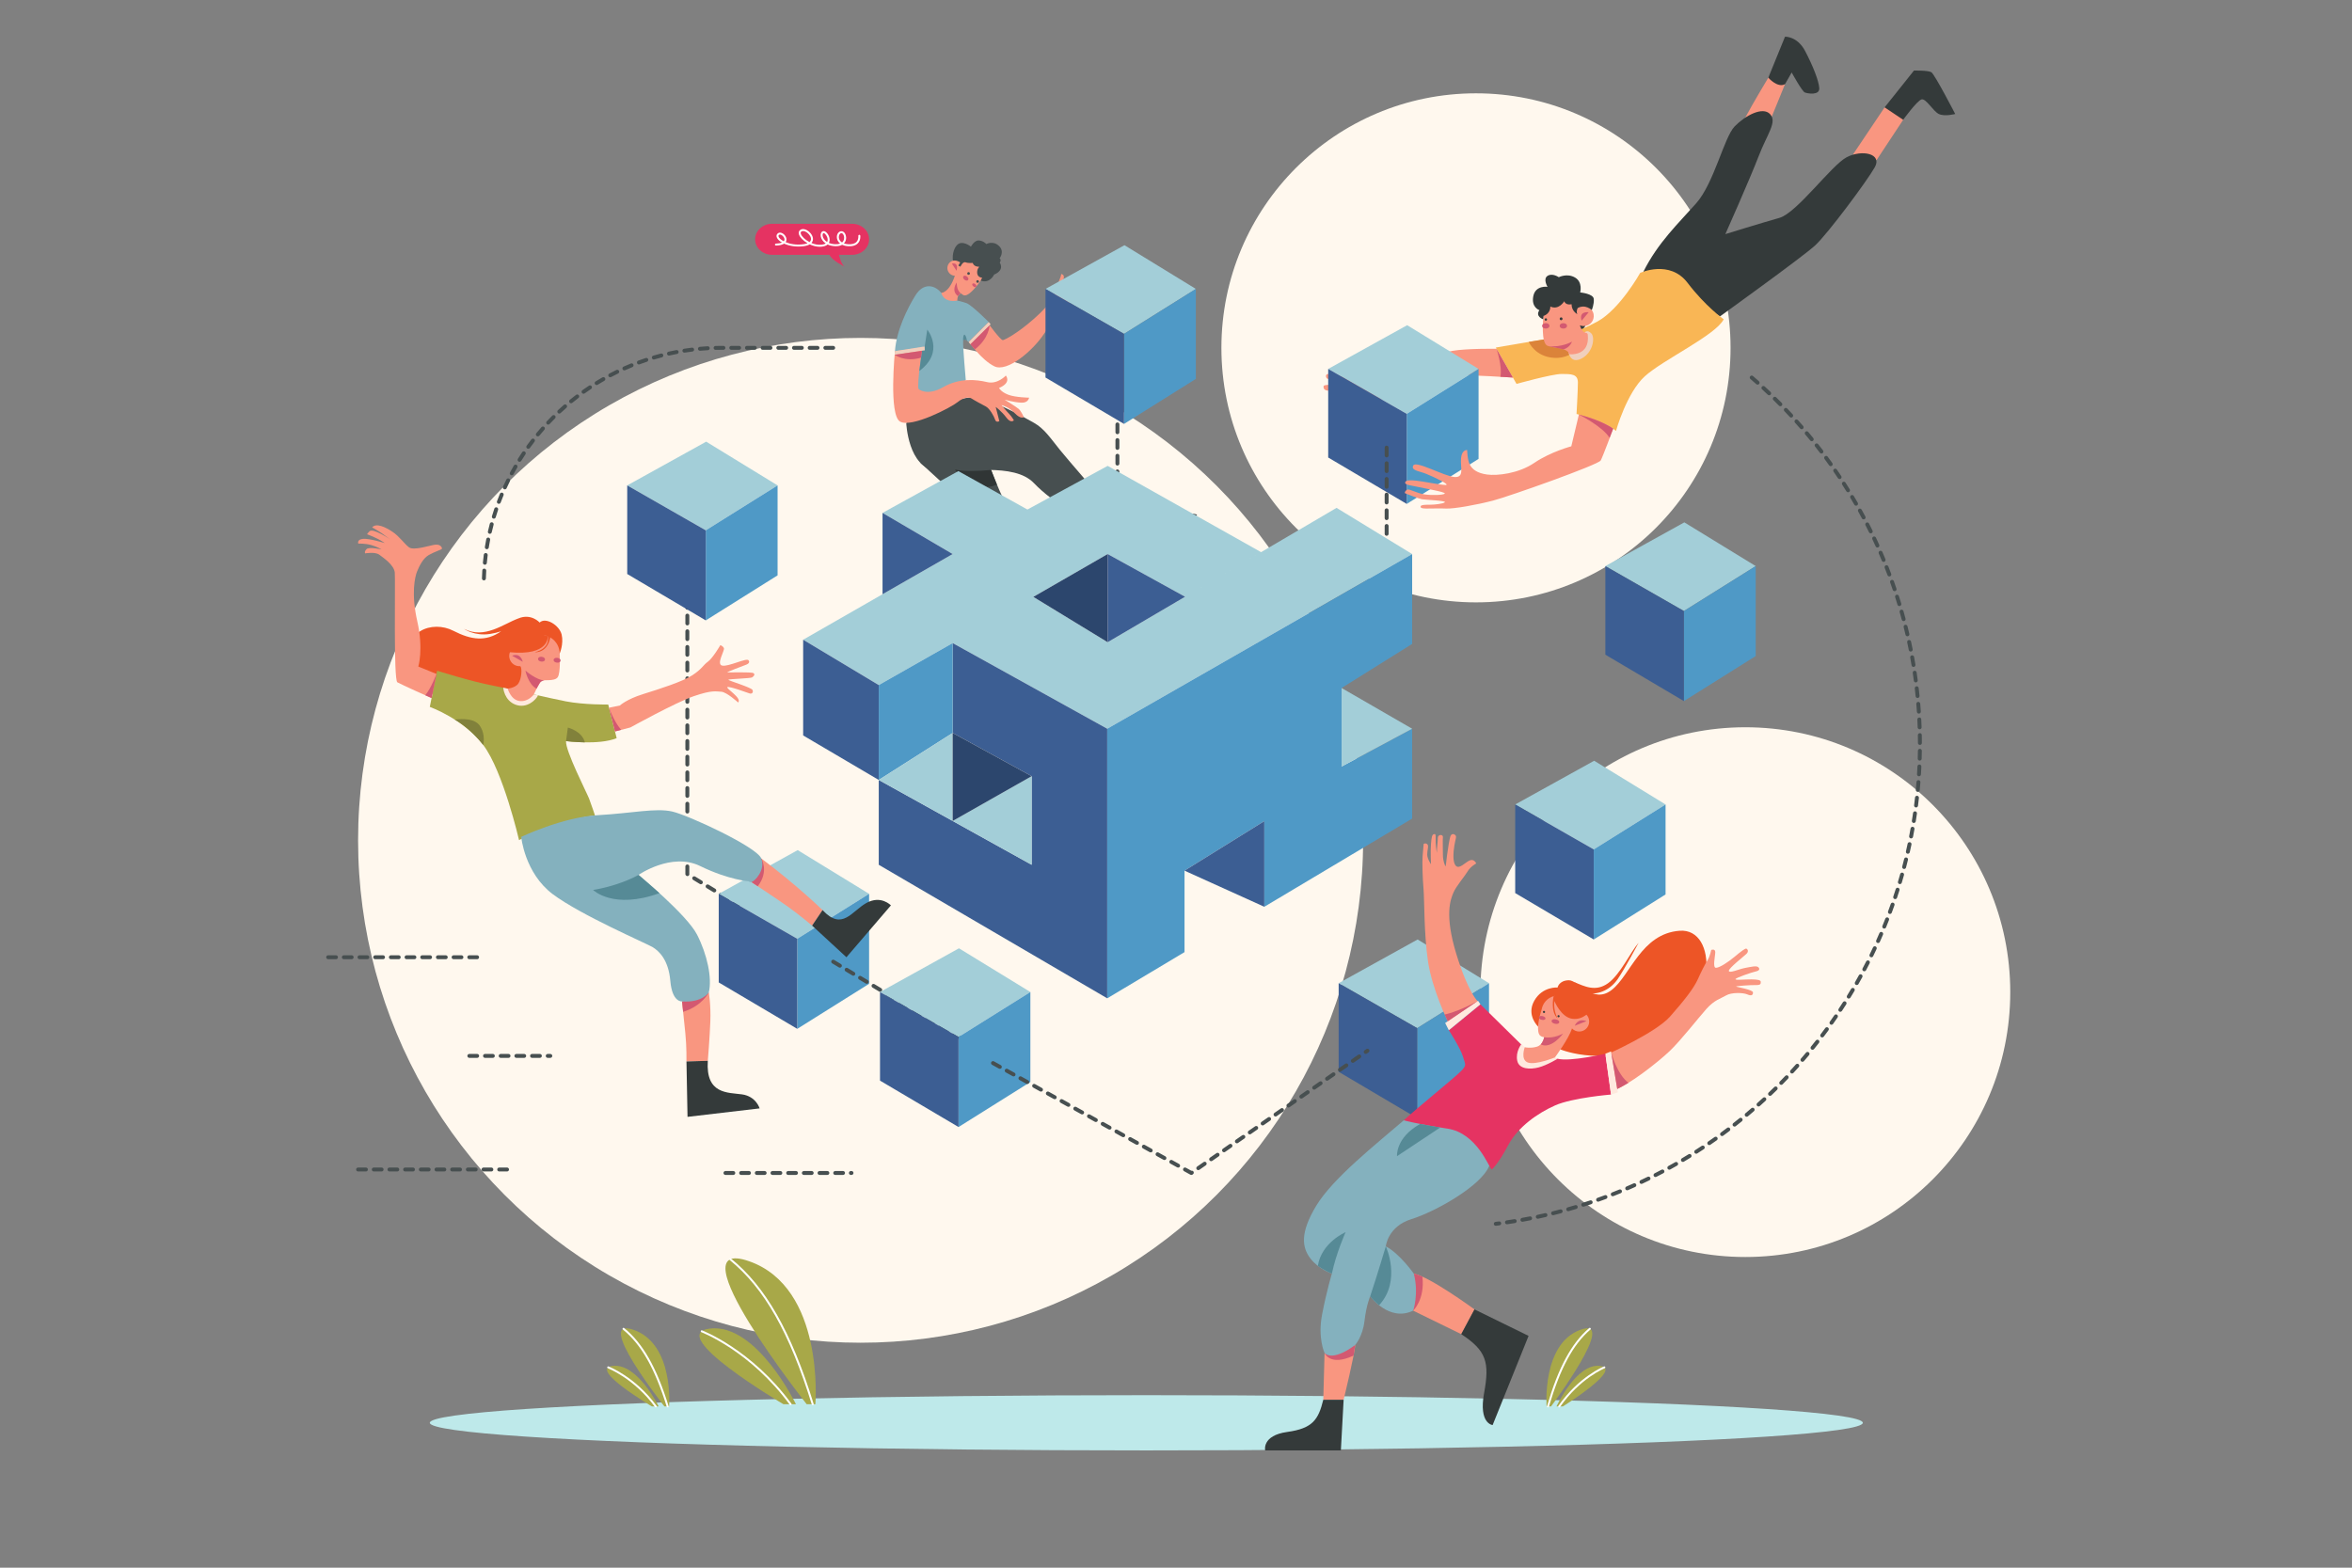 <?xml version="1.0" encoding="utf-8"?>
<!-- Generator: Adobe Illustrator 25.1.0, SVG Export Plug-In . SVG Version: 6.00 Build 0)  -->
<svg version="1.1" id="Tirui" xmlns="http://www.w3.org/2000/svg" xmlns:xlink="http://www.w3.org/1999/xlink" x="0px" y="0px"
	 viewBox="0 0 600 400" enable-background="new 0 0 600 400" xml:space="preserve">
<rect x="0" y="0" width="600" height="400" fill="#808080" stroke="none"/>
<g id="Big_Data">
	<g id="background_10_">
		<g>
			<circle fill="#FFF8EE" cx="219.54" cy="214.409" r="128.192"/>
		</g>
		<g>
			<circle fill="#FFF8EE" cx="376.526" cy="88.754" r="64.942"/>
		</g>
		<g>
			<circle fill="#FFF8EE" cx="445.238" cy="253.146" r="67.583"/>
		</g>
		<g>
			<ellipse fill="#BEE9EA" cx="292.428" cy="363.03" rx="182.786" ry="7.047"/>
		</g>
	</g>
	<g id="man_wear_yellow_tshirt_2_">
		<g>
			<path fill="#343A3A" d="M404.447,83.163c-0.431,0.476-0.756,1.205-0.756,1.205l-0.785-0.603l-0.38-1.728l0.961,0.063
				L404.447,83.163z"/>
		</g>
		<g>
			<path fill="#F99680" d="M381.757,88.992c0,0-7.61-0.106-11.225,0.528c-3.615,0.634-15.537,6.215-17.63,6.151
				s-6.025-3.456-6.025-3.456s-0.856,0.888-0.285,1.775c0.571,0.888,3.076,2.568,0.888,2.632c-2.188,0.063-8.011-1.017-8.371-1.141
				c-0.92-0.317-1.11,0.734-0.507,1.144s6.595,1.139,6.5,1.71s-4.534-0.264-5.898-0.169s-1.57,0.137-1.57,0.55
				s0.238,0.972,1.379,0.972s2.684,0.272,4.608,0.338c1.386,0.048,3.002-0.106,2.526,0.56s-1.998,0.571-4.027,0.824
				c-2.029,0.254-1.807,0.571-1.839,0.824s-0.285,0.962,3.044,0.454c3.329-0.507,4.27-0.951,4.397-0.698s-2.325,1.585-2.959,2.473
				c-0.634,0.888,0.564,0.439,2.748-0.381c2.029-0.761,5.327-2.283,7.018-3.424c1.691-1.141,15.812-4.777,18.052-4.904
				c2.241-0.127,13.363,0.575,13.363,0.575L381.757,88.992z"/>
		</g>
		<g>
			<path fill="#F99680" d="M472.654,39.485l8.116-12.091c0,0,4.143-0.127,4.735,3.171l-6.811,10.316L472.654,39.485z"/>
		</g>
		<g>
			<path fill="#F99680" d="M451.982,29.755l3.379-8.28l-4.059-1.987c0,0-4.005,6.608-6.082,10.533L451.982,29.755z"/>
		</g>
		<g>
			<g>
				<polygon fill="#A3CED8" points="338.827,94.13 358.863,105.594 377.184,94.13 358.97,82.973 				"/>
			</g>
			<g>
				<polygon fill="#4F99C6" points="358.863,105.594 358.863,128.576 377.184,117.085 377.184,94.13 				"/>
			</g>
			<g>
				<polygon fill="#3C5E93" points="338.827,94.13 338.827,116.737 358.863,128.576 358.863,105.594 				"/>
			</g>
		</g>
		<g>
			<path fill="#343A3A" d="M419.237,69.315c3.74-7.465,8.898-12.285,13.464-17.442c4.566-5.158,7.103-16.826,9.808-19.617
				c2.706-2.79,7.187-5.158,9.047-3.129s-0.676,4.904-2.959,10.823c-2.283,5.919-8.455,19.786-8.455,19.786
				s9.301-2.875,13.782-4.143c4.481-1.268,13.275-13.444,17.165-15.473c3.889-2.029,9.132-0.93,7.187,2.537
				c-1.945,3.467-12.007,16.995-15.22,19.955c-3.213,2.959-24.294,18.121-24.294,18.121L419.237,69.315z"/>
		</g>
		<g>
			<path fill="#F99680" d="M402.811,105.628l-1.966,8.244c0,0-5.306,1.416-9.407,4.207c-4.101,2.79-9.512,3.34-12.049,3.002
				s-3.805-1.311-4.439-2.537c-0.634-1.226-0.676-3.72-0.676-3.72s-1.353-0.169-1.564,2.114c-0.211,2.283,0.93,4.946-1.649,4.777
				c-2.579-0.169-9.851-4.27-10.527-2.959c-0.676,1.311,1.48,1.395,3.424,2.198c1.945,0.803,6.257,2.833,4.777,2.79
				c-1.48-0.042-5.961-0.972-7.399-1.099c-1.437-0.127-2.706-0.233-2.875,0.444c-0.169,0.676,1.797,0.803,3.319,1.163
				c1.522,0.359,6.997,1.268,6.785,1.67c-0.211,0.402-3.266,0.507-5.168,0.222c-1.902-0.285-3.773-1.395-4.312-1.237
				c-0.539,0.159-0.887,0.856-0.634,0.951c0.253,0.095,3.392,1.363,4.28,1.522c0.888,0.159,6.246,0.349,5.866,0.761
				c-0.38,0.412-2.79,0.634-3.615,0.634s-2.505-0.032-2.568,0.412s0.285,0.539,1.395,0.571c1.11,0.032,3.202-0.095,5.137,0
				c1.934,0.095,7.779-0.941,11.964-2.04c4.185-1.099,26.846-9.132,27.438-10.231c0.592-1.099,3.213-8.202,3.213-8.202
				S409.026,106.96,402.811,105.628z"/>
		</g>
		<g>
			<path fill="#F9B655" d="M381.577,88.68l5.296,9.275c0,0,9.047-2.537,11.499-2.537c2.452,0,4.164,0,4.154,2.198
				c-0.011,2.198-0.349,8.012-0.349,8.012s7.187,1.628,10.062,4.333c0,0,2.706-9.724,7.356-13.951
				c4.65-4.228,18.095-10.481,20.124-14.542c0,0-4.65-3.299-9.216-9.303c-4.566-6.003-12.091-2.537-12.091-2.537
				s-5.158,9.259-10.908,12.408s-10.569,4.08-13.782,4.587S381.577,88.68,381.577,88.68z"/>
		</g>
		<g>
			<path fill="#DB833A" d="M389.991,87.24c0,0,1.617,3.866,6.648,4.077c5.031,0.211,7.666-4.439,7.666-4.439l-10.583-0.254
				L389.991,87.24z"/>
		</g>
		<g>
			<path fill="#F0CFBD" d="M404.264,84.839c0,0,0.64-0.856,1.676,0.222c1.036,1.078,0.42,4.904-2.453,6.405
				c-2.874,1.501-3.334-1.523-3.334-1.523L404.264,84.839z"/>
		</g>
		<g>
			<path fill="#F99680" d="M406.536,80.198c-0.165-0.982-0.934-1.803-1.902-2.038c-0.833-0.202-1.601,0.02-2.181,0.471
				c-0.871-1.249-2.316-2.068-3.954-2.068c-2.589,0-4.695,2.043-4.809,4.605l-0.003,0c0,0-0.642,6.429,1.092,7.064
				c1.733,0.634,4.989,0.423,5.623,2.156c0,0,5.268,0.599,4.637-5.028c-0.026-0.231-0.213-0.43-0.445-0.441
				c-0.405-0.019-1.06-0.329-1.557-1.914c0,0,0-0.001,0-0.001c0.302,0.126,0.633,0.196,0.98,0.196
				C405.574,83.2,406.807,81.807,406.536,80.198z"/>
		</g>
		<g>
			<path fill="#343A3A" d="M393.661,81.469c0,0-2.095-0.721-0.954-2.327c0,0-2.114-0.676-1.564-3.551
				c0.55-2.875,3.636-2.41,3.636-2.41s-1.226-1.987,0-2.79c1.226-0.803,2.875,0.338,2.875,0.338s2.114-1.099,4.143,0.085
				s1.311,3.805,1.311,3.805s3.34,0.296,3.467,1.649c0.127,1.353-0.51,2.844-0.51,2.844s-1.685-1.625-3.61-0.48
				c0,0-0.445,0.891-0.065,1.525c0,0-1.48-0.719-1.48-2.537c0,0-1.48,0.38-1.86-0.761c0,0-1.395,2.368-3.551,1.353
				c0,0,0.1,1.781-1.723,2.383L393.661,81.469z"/>
		</g>
		<g>
			<path fill="#D35971" d="M403.486,81.816c0,0-0.961-2.346,1.798-2.156L403.486,81.816z"/>
		</g>
		<g>
			<path fill="#D35971" d="M394.996,88.302c3.345,0.426,6.008-1.128,6.008-1.128s-0.409,1.423-2.123,1.964
				C398.881,89.138,398.287,89.003,394.996,88.302z"/>
		</g>
		<g>
			<ellipse fill="#D35971" cx="398.816" cy="83.147" rx="0.93" ry="0.687"/>
		</g>
		<g>
			<ellipse fill="#D35971" cx="394.335" cy="83.147" rx="0.93" ry="0.687"/>
		</g>
		<g>
			<circle fill="#343A3A" cx="398.245" cy="81.34" r="0.359"/>
		</g>
		<g>
			<circle fill="#343A3A" cx="394.35" cy="81.522" r="0.306"/>
		</g>
		<g>
			<path fill="#D35971" d="M381.757,88.992c0,0,1.587,4.72,0.973,7.148l3.215,0.191L381.757,88.992z"/>
		</g>
		<g>
			<path fill="#D35971" d="M402.776,105.775c0,0,6.039,3.012,7.825,5.946l0.927-2.347
				C411.528,109.374,408.808,107.317,402.776,105.775z"/>
		</g>
		<g>
			<path fill="#343A3A" d="M451.102,19.821c0,0,2.336,2.701,4.259,1.655l1.702-2.981c0,0,2.632,4.82,3.361,5.105
				c0.729,0.285,3.773,0.793,3.678-1.078s-1.617-5.707-3.615-9.512s-5.126-3.646-5.126-3.646L451.102,19.821z"/>
		</g>
		<g>
			<path fill="#343A3A" d="M480.77,27.394l7.483-9.386c0,0,3.594-0.085,4.439,0.423s6.088,10.654,6.088,10.654s-2.706,0.719-4.185,0
				c-1.48-0.719-3.255-4.016-4.397-3.72s-4.693,5.2-4.693,5.2L480.77,27.394z"/>
		</g>
	</g>
	<g id="grass_9_">
		<g>
			<g>
				<path fill="#A8A848" d="M170.681,358.853c0,0,1.32-15.947-9.085-19.553s7.9,19.553,7.9,19.553H170.681z"/>
			</g>
			<g>
				<path fill="#A8A848" d="M168.027,358.853c0,0-5.357-11.057-11.716-10.342c-6.358,0.715,10.008,10.342,10.008,10.342H168.027z"/>
			</g>
			<g>
				<path fill="#FFFFFF" d="M170.323,359.103c-0.106,0-0.205-0.068-0.238-0.176c-3.05-9.813-6.499-15.884-11.182-19.685
					c-0.107-0.087-0.124-0.245-0.037-0.352c0.089-0.109,0.246-0.122,0.352-0.037c4.765,3.867,8.264,10.012,11.344,19.925
					c0.041,0.132-0.032,0.272-0.164,0.312C170.373,359.099,170.348,359.103,170.323,359.103z"/>
			</g>
			<g>
				<path fill="#FFFFFF" d="M167.298,359.103c-0.076,0-0.152-0.035-0.201-0.102c-5.385-7.328-11.969-9.856-12.035-9.881
					c-0.129-0.049-0.194-0.192-0.146-0.322c0.049-0.13,0.19-0.196,0.322-0.146c0.066,0.025,6.784,2.599,12.262,10.053
					c0.082,0.111,0.059,0.269-0.053,0.35C167.401,359.087,167.35,359.103,167.298,359.103z"/>
			</g>
		</g>
		<g>
			<g>
				<path fill="#A8A848" d="M394.547,358.853c0,0-1.252-15.947,8.615-19.553c9.866-3.605-7.49,19.553-7.49,19.553H394.547z"/>
			</g>
			<g>
				<path fill="#A8A848" d="M397.063,358.853c0,0,5.08-11.057,11.108-10.342c6.029,0.715-9.49,10.342-9.49,10.342H397.063z"/>
			</g>
			<g>
				<path fill="#FFFFFF" d="M394.886,359.103c-0.023,0-0.047-0.003-0.07-0.01c-0.133-0.039-0.209-0.179-0.17-0.311
					c2.922-9.912,6.239-16.057,10.757-19.924c0.104-0.09,0.263-0.078,0.352,0.027c0.09,0.104,0.078,0.263-0.027,0.352
					c-4.439,3.801-7.709,9.872-10.601,19.686C395.094,359.033,394.994,359.103,394.886,359.103z"/>
			</g>
			<g>
				<path fill="#FFFFFF" d="M397.754,359.103c-0.05,0-0.1-0.015-0.143-0.045c-0.113-0.079-0.142-0.234-0.062-0.348
					c5.195-7.456,11.569-10.031,11.633-10.057c0.13-0.05,0.273,0.013,0.324,0.141c0.051,0.129-0.013,0.273-0.141,0.324
					c-0.062,0.024-6.303,2.552-11.406,9.877C397.91,359.066,397.833,359.103,397.754,359.103z"/>
			</g>
		</g>
		<g>
			<g>
				<path fill="#A8A848" d="M208,358.289c0,0,2.465-29.773-16.962-36.503c-19.427-6.73,14.748,36.503,14.748,36.503H208z"/>
			</g>
			<g>
				<path fill="#A8A848" d="M203.046,358.289c0,0-10.002-20.643-21.872-19.308c-11.87,1.335,18.685,19.308,18.685,19.308H203.046z"
					/>
			</g>
			<g>
				<path fill="#FFFFFF" d="M207.332,358.538c-0.106,0-0.205-0.068-0.238-0.176c-5.707-18.364-12.167-29.729-20.944-36.853
					c-0.107-0.087-0.124-0.245-0.037-0.352c0.088-0.108,0.246-0.122,0.352-0.037c8.859,7.189,15.369,18.629,21.106,37.093
					c0.041,0.132-0.032,0.272-0.164,0.312C207.382,358.535,207.356,358.538,207.332,358.538z"/>
			</g>
			<g>
				<path fill="#FFFFFF" d="M201.686,358.538c-0.076,0-0.152-0.035-0.201-0.102c-10.097-13.739-22.443-18.476-22.567-18.521
					c-0.129-0.049-0.194-0.192-0.146-0.322c0.049-0.13,0.191-0.195,0.322-0.146c0.125,0.047,12.605,4.828,22.794,18.693
					c0.082,0.111,0.059,0.269-0.053,0.35C201.789,358.523,201.737,358.538,201.686,358.538z"/>
			</g>
		</g>
	</g>
	<g id="man_wear_blue_tshirt_2_">
		<g>
			<path fill="#F99680" d="M281.445,127.901l-3.444,4.375l8.823,5.395c0,0,3.099-1.748,2.147-4.279L281.445,127.901z"/>
		</g>
		<g>
			<path fill="#84B1BE" d="M240.131,74.742c-1.675-2.085-4.553-2.668-6.585,0.596c-2.032,3.264-4.878,8.97-5.241,14.256l4.959,15.79
				l13.11-8.368c0,0-0.786-8.886-0.675-9.99c0.112-1.104,1.4,0.265,1.4,0.265l5.128-5.121c0,0-4.394-4.394-5.694-4.835
				c-1.3-0.442-2.318-0.645-2.318-0.645L240.131,74.742z"/>
		</g>
		<g>
			<path fill="#F99680" d="M258.157,143.383c0,0,0.071,8.032,0.843,9.25c0,0-4.043-0.418-4.062-0.557
				c-0.019-0.138-1.447-5.534-1.789-9.473L258.157,143.383z"/>
		</g>
		<g>
			<path fill="#D35971" d="M281.445,127.901c0,0,1.522,2.824-0.141,6.394l-3.303-2.02L281.445,127.901z"/>
		</g>
		<g>
			<path fill="#D35971" d="M258.157,143.383c0,0-1.111,1.532-4.785,1.091l-0.222-1.871L258.157,143.383z"/>
		</g>
		<g>
			<path fill="#474F50" d="M231.184,107.888c0,0,0.458,11.576,7.716,12.198c7.258,0.622,19.72-2.173,24.845,3.172
				s12.698,9.233,14.256,9.018s4.141-3.226,3.444-4.375s-8.512-9.956-11.046-13.102s-4-5.424-6.616-6.906
				c-2.616-1.482-12.063-6.914-16.749-6.441C242.348,101.925,231.184,107.888,231.184,107.888z"/>
		</g>
		<g>
			<path fill="#474F50" d="M234.71,117.999c0,0,9.404,8.516,12.599,11.887c3.195,3.371,4.21,10.856,5.84,12.717
				c1.63,1.861,5.008,0.779,5.008,0.779s0.533-10.683-1.626-14.931c-2.159-4.249-3.845-8.952-3.845-8.952L234.71,117.999z"/>
		</g>
		<g>
			<path fill="#F99680" d="M250.688,70.636c0.624-1.835-0.358-3.829-2.194-4.453c-1.268-0.431-2.611-0.095-3.526,0.759
				c-0.195-0.179-0.428-0.323-0.694-0.414c-1.028-0.349-2.144,0.201-2.494,1.229c-0.349,1.028,0.201,2.144,1.229,2.494
				c0.19,0.064,0.381,0.089,0.571,0.095c-0.001,0.003-0.002,0.006-0.002,0.009c0,0-1.146,4.017-3.447,4.389
				c0,0,0.478,2.568,4.083,1.948c0,0-0.139-1.35,0.904-1.843c0.166,0.126,0.339,0.252,0.516,0.381
				c1.425,1.044,4.544-3.623,4.544-3.623l-0.001-0.001C250.391,71.317,250.566,70.993,250.688,70.636z"/>
		</g>
		<g>
			<path fill="#F99680" d="M252.008,82.388c0,0,3.269,4.51,3.835,4.395c0.566-0.115,3.694-1.688,8.097-5.596
				c4.404-3.908,5.02-5.851,5.331-7.152c0.31-1.301,1.349-3.057,1.446-4.122c0,0,0.893,0.084,0.637,1.095
				c-0.256,1.011-0.488,2.47,0.804,2.031s5.003-2.825,5.829-2.413c0.826,0.413-3.159,2.573-3.188,2.915s5.129-1.904,5.058-1.049
				s-4.328,2.264-4.461,2.526s4.949-0.339,5.09,0.28c0.141,0.619-4.752,0.538-5.057,0.917c-0.305,0.38,2.688,1.529,2.526,2.133
				c-0.161,0.604-3.78-1.417-4.848-1.12c-1.067,0.296-3.942,3.713-6.809,8.011c-2.867,4.298-9.359,9.825-12.638,8.227
				c-3.279-1.598-6.488-6.248-6.488-6.248L252.008,82.388z"/>
		</g>
		<g>
			<path fill="#F99680" d="M235.323,88.596c0,0-1.477,9.582-0.99,10.67c0,0,2.12,1.907,6.298-0.496
				c4.178-2.403,8.497-1.923,11.177-1.276c2.68,0.647,4.785-1.669,4.785-1.669s1.568,1.785-1.735,3.167c0,0,0.484,1.021,2.366,1.727
				c1.882,0.706,5.296,0.745,5.296,0.745s-0.139,1.379-2.017,1.28c-1.878-0.099-4.222-0.764-4.222-0.764s2.89,1.773,3.558,2.33
				s1.329,2.1,1.329,2.1s-0.695,0.687-2.303-0.981c-1.608-1.667-3.382-2.072-3.382-2.072s1.175,1.454,1.895,2.182
				s1.266,1.705,1.266,1.705s-0.742,0.89-1.917-0.695c-1.175-1.586-2.72-2.726-2.72-2.726l0.927,3.633c0,0-0.794,0.499-1.072-0.364
				c-0.278-0.863-1.397-2.87-2.368-3.375c-0.971-0.506-2.977-1.583-3.619-2.021c-0.642-0.438-2.024-0.38-3.61,0.926
				c-1.586,1.306-11.695,6.614-14.645,4.952s-1.315-17.978-1.315-17.978L235.323,88.596z"/>
		</g>
		<g>
			<path fill="#568A96" d="M235.323,88.596l0.564-0.204l0.667-4.288c0,0,4.611,5.625-2.041,10.558L235.323,88.596z"/>
		</g>
		<g>
			<path fill="#568A96" d="M245.699,87.026c-0.104-1.892,0.547-2.368,0.992-0.105C246.69,86.921,245.907,86.284,245.699,87.026z"/>
		</g>
		<g>
			<polygon fill="#F0CFBD" points="252.226,82.171 247.099,87.291 247.552,87.843 252.716,82.733 			"/>
		</g>
		<g>
			<polygon fill="#F0CFBD" points="228.305,89.594 228.222,90.519 235.911,89.386 235.886,88.392 			"/>
		</g>
		<g>
			<path fill="#303535" d="M252.839,119.913c-3.179,0.315-7.297,0.409-9.228-0.115c0,0,4.837,6.441,10.708,3.842L252.839,119.913z"
				/>
		</g>
		<g>
			<path fill="#474F50" d="M254.939,152.076l0.187,8.467l12.581-0.074c0,0,0.042-2.161-2.401-2.727
				c-2.444-0.567-4.835-1.578-6.304-5.109C259.001,152.633,258.108,151.67,254.939,152.076z"/>
		</g>
		<g>
			<path fill="#474F50" d="M286.824,137.671l8.269,6.084l10.295-12.45c0,0-2.737-0.996-5.923,0.491
				c-3.02,1.41-7.909,3.482-10.494,1.596C288.971,133.391,289.526,136.282,286.824,137.671z"/>
		</g>
		<g>
			<path fill="#D35971" d="M228.222,90.519c0,0,2.57,1.968,6.746,0.738l0.236-1.766L228.222,90.519z"/>
		</g>
		<g>
			<path fill="#D35971" d="M252.454,82.992c0,0-0.121,3.343-3.775,6.166l-1.127-1.316L252.454,82.992z"/>
		</g>
		<g>
			<path fill="#D35971" d="M245.118,74.847c-1.138-0.763-1.054-2.756-1.054-2.756s-1.572,2.063,0.339,3.49
				C244.403,75.581,244.612,74.985,245.118,74.847z"/>
		</g>
		<g>
			<path fill="#D35971" d="M244.019,69.088c0,0,0.684-2.239-1.183-1.819L244.019,69.088z"/>
		</g>
		<g>
			
				<ellipse transform="matrix(0.622 -0.783 0.783 0.622 37.614 219.738)" fill="#D35971" cx="246.34" cy="70.921" rx="0.51" ry="0.759"/>
		</g>
		<g>
			
				<ellipse transform="matrix(0.622 -0.783 0.783 0.622 37.013 222.135)" fill="#D35971" cx="248.52" cy="72.742" rx="0.375" ry="0.607"/>
		</g>
		<g>
			<path fill="#474F50" d="M243.097,66.501c0,0-0.373-2.297,0.956-3.88c1.329-1.582,3.636,0.322,3.636,0.322
				s0.834-1.661,2.015-1.589c1.181,0.072,1.916,0.915,1.916,0.915s1.711-0.963,3.228,0.489c1.516,1.453,0.165,3.135,0.165,3.135
				s0.531,0.345,0.033,1.132c0,0,1.374,1.839-1.452,3.043c0,0-1.05,2.379-3.417,1.536l0.396-0.728c0,0-1.174-0.037-1.286-1.162
				s0.562-1.654,0.562-1.654s-1.362,0.13-1.711-0.977c0,0-1.087,0.125-1.805-0.152c-0.718-0.277-1.328,1.13-1.328,1.13l-0.531-0.312
				l0.494-0.808C244.968,66.941,244.111,66.328,243.097,66.501z"/>
		</g>
		<g>
			<circle fill="#474F50" cx="247.086" cy="69.774" r="0.338"/>
		</g>
		<g>
			<circle fill="#474F50" cx="249.393" cy="71.827" r="0.338"/>
		</g>
	</g>
	<g id="object_9_">
		<g>
			<g>
				<path fill="#474F50" d="M188.296,231.394c-0.089,0-0.179-0.023-0.26-0.072l-0.948-0.576c-0.236-0.144-0.311-0.451-0.168-0.688
					c0.145-0.236,0.454-0.309,0.688-0.168l0.948,0.576c0.236,0.144,0.311,0.451,0.168,0.688
					C188.629,231.308,188.464,231.394,188.296,231.394z M185.638,229.78c-0.089,0-0.179-0.023-0.26-0.073l-1.709-1.039
					c-0.236-0.143-0.311-0.45-0.167-0.687c0.143-0.237,0.452-0.311,0.687-0.167l1.709,1.039c0.236,0.143,0.311,0.45,0.167,0.687
					C185.971,229.694,185.806,229.78,185.638,229.78z M182.22,227.702c-0.089,0-0.179-0.023-0.26-0.072l-1.709-1.038
					c-0.235-0.144-0.311-0.451-0.168-0.688c0.146-0.236,0.454-0.309,0.688-0.168l1.709,1.038c0.235,0.144,0.311,0.451,0.168,0.688
					C182.553,227.617,182.388,227.702,182.22,227.702z M178.801,225.625c-0.089,0-0.179-0.023-0.26-0.072l-1.709-1.038
					c-0.235-0.144-0.311-0.451-0.168-0.688c0.145-0.236,0.453-0.309,0.688-0.168l1.709,1.038c0.235,0.144,0.311,0.451,0.168,0.688
					C179.134,225.539,178.969,225.625,178.801,225.625z M175.366,223.545c-0.08,0-0.161-0.021-0.237-0.066
					c-0.152-0.09-0.289-0.279-0.289-0.456v-1.95c0-0.276,0.224-0.5,0.5-0.5s0.5,0.224,0.5,0.5v1.851
					c0.031,0.122,0.019,0.254-0.048,0.366C175.696,223.451,175.535,223.545,175.366,223.545z M175.34,219.573
					c-0.276,0-0.5-0.224-0.5-0.5v-2c0-0.276,0.224-0.5,0.5-0.5s0.5,0.224,0.5,0.5v2C175.84,219.349,175.616,219.573,175.34,219.573z
					 M175.34,215.573c-0.276,0-0.5-0.224-0.5-0.5v-2c0-0.276,0.224-0.5,0.5-0.5s0.5,0.224,0.5,0.5v2
					C175.84,215.349,175.616,215.573,175.34,215.573z M175.34,211.573c-0.276,0-0.5-0.224-0.5-0.5v-2c0-0.276,0.224-0.5,0.5-0.5
					s0.5,0.224,0.5,0.5v2C175.84,211.349,175.616,211.573,175.34,211.573z M175.34,207.573c-0.276,0-0.5-0.224-0.5-0.5v-2
					c0-0.276,0.224-0.5,0.5-0.5s0.5,0.224,0.5,0.5v2C175.84,207.349,175.616,207.573,175.34,207.573z M175.34,203.573
					c-0.276,0-0.5-0.224-0.5-0.5v-2c0-0.276,0.224-0.5,0.5-0.5s0.5,0.224,0.5,0.5v2C175.84,203.349,175.616,203.573,175.34,203.573z
					 M175.34,199.573c-0.276,0-0.5-0.224-0.5-0.5v-2c0-0.276,0.224-0.5,0.5-0.5s0.5,0.224,0.5,0.5v2
					C175.84,199.349,175.616,199.573,175.34,199.573z M175.34,195.573c-0.276,0-0.5-0.224-0.5-0.5v-2c0-0.276,0.224-0.5,0.5-0.5
					s0.5,0.224,0.5,0.5v2C175.84,195.349,175.616,195.573,175.34,195.573z M175.34,191.573c-0.276,0-0.5-0.224-0.5-0.5v-2
					c0-0.276,0.224-0.5,0.5-0.5s0.5,0.224,0.5,0.5v2C175.84,191.349,175.616,191.573,175.34,191.573z M175.34,187.573
					c-0.276,0-0.5-0.224-0.5-0.5v-2c0-0.276,0.224-0.5,0.5-0.5s0.5,0.224,0.5,0.5v2C175.84,187.349,175.616,187.573,175.34,187.573z
					 M175.34,183.573c-0.276,0-0.5-0.224-0.5-0.5v-2c0-0.276,0.224-0.5,0.5-0.5s0.5,0.224,0.5,0.5v2
					C175.84,183.349,175.616,183.573,175.34,183.573z M175.34,179.573c-0.276,0-0.5-0.224-0.5-0.5v-2c0-0.276,0.224-0.5,0.5-0.5
					s0.5,0.224,0.5,0.5v2C175.84,179.349,175.616,179.573,175.34,179.573z M175.34,175.573c-0.276,0-0.5-0.224-0.5-0.5v-2
					c0-0.276,0.224-0.5,0.5-0.5s0.5,0.224,0.5,0.5v2C175.84,175.349,175.616,175.573,175.34,175.573z M175.34,171.573
					c-0.276,0-0.5-0.224-0.5-0.5v-2c0-0.276,0.224-0.5,0.5-0.5s0.5,0.224,0.5,0.5v2C175.84,171.349,175.616,171.573,175.34,171.573z
					 M175.34,167.573c-0.276,0-0.5-0.224-0.5-0.5v-2c0-0.276,0.224-0.5,0.5-0.5s0.5,0.224,0.5,0.5v2
					C175.84,167.349,175.616,167.573,175.34,167.573z M175.34,163.573c-0.276,0-0.5-0.224-0.5-0.5v-2c0-0.276,0.224-0.5,0.5-0.5
					s0.5,0.224,0.5,0.5v2C175.84,163.349,175.616,163.573,175.34,163.573z M175.34,159.573c-0.276,0-0.5-0.224-0.5-0.5v-2
					c0-0.276,0.224-0.5,0.5-0.5s0.5,0.224,0.5,0.5v2C175.84,159.349,175.616,159.573,175.34,159.573z M175.34,155.573
					c-0.276,0-0.5-0.224-0.5-0.5v-2c0-0.276,0.224-0.5,0.5-0.5s0.5,0.224,0.5,0.5v2C175.84,155.349,175.616,155.573,175.34,155.573z
					 M175.34,151.573c-0.276,0-0.5-0.224-0.5-0.5v-2c0-0.276,0.224-0.5,0.5-0.5s0.5,0.224,0.5,0.5v2
					C175.84,151.349,175.616,151.573,175.34,151.573z M175.34,147.573c-0.276,0-0.5-0.224-0.5-0.5v-2c0-0.276,0.224-0.5,0.5-0.5
					s0.5,0.224,0.5,0.5v2C175.84,147.349,175.616,147.573,175.34,147.573z M175.34,143.573c-0.276,0-0.5-0.224-0.5-0.5v-2
					c0-0.276,0.224-0.5,0.5-0.5s0.5,0.224,0.5,0.5v2C175.84,143.349,175.616,143.573,175.34,143.573z"/>
			</g>
			<g>
				<path fill="#474F50" d="M285.055,130.788c-0.276,0-0.5-0.224-0.5-0.5v-2c0-0.276,0.224-0.5,0.5-0.5s0.5,0.224,0.5,0.5v2
					C285.555,130.565,285.331,130.788,285.055,130.788z M285.055,126.788c-0.276,0-0.5-0.224-0.5-0.5v-2c0-0.276,0.224-0.5,0.5-0.5
					s0.5,0.224,0.5,0.5v2C285.555,126.565,285.331,126.788,285.055,126.788z M285.055,122.788c-0.276,0-0.5-0.224-0.5-0.5v-2
					c0-0.276,0.224-0.5,0.5-0.5s0.5,0.224,0.5,0.5v2C285.555,122.565,285.331,122.788,285.055,122.788z M285.055,118.788
					c-0.276,0-0.5-0.224-0.5-0.5v-2c0-0.276,0.224-0.5,0.5-0.5s0.5,0.224,0.5,0.5v2
					C285.555,118.565,285.331,118.788,285.055,118.788z M285.055,114.788c-0.276,0-0.5-0.224-0.5-0.5v-2c0-0.276,0.224-0.5,0.5-0.5
					s0.5,0.224,0.5,0.5v2C285.555,114.565,285.331,114.788,285.055,114.788z M285.055,110.788c-0.276,0-0.5-0.224-0.5-0.5v-2
					c0-0.276,0.224-0.5,0.5-0.5s0.5,0.224,0.5,0.5v2C285.555,110.565,285.331,110.788,285.055,110.788z M285.055,106.788
					c-0.276,0-0.5-0.224-0.5-0.5v-2c0-0.276,0.224-0.5,0.5-0.5s0.5,0.224,0.5,0.5v2
					C285.555,106.565,285.331,106.788,285.055,106.788z M285.055,102.788c-0.276,0-0.5-0.224-0.5-0.5v-2c0-0.276,0.224-0.5,0.5-0.5
					s0.5,0.224,0.5,0.5v2C285.555,102.565,285.331,102.788,285.055,102.788z M285.055,98.788c-0.276,0-0.5-0.224-0.5-0.5v-2
					c0-0.276,0.224-0.5,0.5-0.5s0.5,0.224,0.5,0.5v2C285.555,98.565,285.331,98.788,285.055,98.788z M285.055,94.788
					c-0.276,0-0.5-0.224-0.5-0.5v-2c0-0.276,0.224-0.5,0.5-0.5s0.5,0.224,0.5,0.5v2C285.555,94.565,285.331,94.788,285.055,94.788z
					 M285.055,90.788c-0.276,0-0.5-0.224-0.5-0.5v-2c0-0.276,0.224-0.5,0.5-0.5s0.5,0.224,0.5,0.5v2
					C285.555,90.565,285.331,90.788,285.055,90.788z"/>
			</g>
			<g>
				<path fill="#474F50" d="M353.733,156.705c-0.276,0-0.5-0.224-0.5-0.5v-2c0-0.276,0.224-0.5,0.5-0.5s0.5,0.224,0.5,0.5v2
					C354.233,156.482,354.01,156.705,353.733,156.705z M353.733,152.705c-0.276,0-0.5-0.224-0.5-0.5v-2c0-0.276,0.224-0.5,0.5-0.5
					s0.5,0.224,0.5,0.5v2C354.233,152.482,354.01,152.705,353.733,152.705z M353.733,148.705c-0.276,0-0.5-0.224-0.5-0.5v-2
					c0-0.276,0.224-0.5,0.5-0.5s0.5,0.224,0.5,0.5v2C354.233,148.482,354.01,148.705,353.733,148.705z M353.733,144.705
					c-0.276,0-0.5-0.224-0.5-0.5v-2c0-0.276,0.224-0.5,0.5-0.5s0.5,0.224,0.5,0.5v2C354.233,144.482,354.01,144.705,353.733,144.705
					z M353.733,140.705c-0.276,0-0.5-0.224-0.5-0.5v-2c0-0.276,0.224-0.5,0.5-0.5s0.5,0.224,0.5,0.5v2
					C354.233,140.482,354.01,140.705,353.733,140.705z M353.733,136.705c-0.276,0-0.5-0.224-0.5-0.5v-2c0-0.276,0.224-0.5,0.5-0.5
					s0.5,0.224,0.5,0.5v2C354.233,136.482,354.01,136.705,353.733,136.705z M353.733,132.705c-0.276,0-0.5-0.224-0.5-0.5v-2
					c0-0.276,0.224-0.5,0.5-0.5s0.5,0.224,0.5,0.5v2C354.233,132.482,354.01,132.705,353.733,132.705z M353.733,128.705
					c-0.276,0-0.5-0.224-0.5-0.5v-2c0-0.276,0.224-0.5,0.5-0.5s0.5,0.224,0.5,0.5v2C354.233,128.482,354.01,128.705,353.733,128.705
					z M353.733,124.705c-0.276,0-0.5-0.224-0.5-0.5v-2c0-0.276,0.224-0.5,0.5-0.5s0.5,0.224,0.5,0.5v2
					C354.233,124.482,354.01,124.705,353.733,124.705z M353.733,120.705c-0.276,0-0.5-0.224-0.5-0.5v-2c0-0.276,0.224-0.5,0.5-0.5
					s0.5,0.224,0.5,0.5v2C354.233,120.482,354.01,120.705,353.733,120.705z M353.733,116.705c-0.276,0-0.5-0.224-0.5-0.5v-2
					c0-0.276,0.224-0.5,0.5-0.5s0.5,0.224,0.5,0.5v2C354.233,116.482,354.01,116.705,353.733,116.705z"/>
			</g>
			<g>
				<polygon fill="#A3CED8" points="204.886,163.223 224.172,174.795 243.029,164.081 282.458,185.938 360.244,141.366 
					340.958,129.581 282.565,163.866 263.601,152.295 282.565,141.366 302.324,152.264 321.706,140.884 282.565,118.866 
					262.101,130.009 244.479,120.202 225.136,130.866 243.029,141.366 				"/>
			</g>
			<g>
				<polygon fill="#4F99C6" points="282.458,185.938 282.458,254.723 302.172,242.938 302.172,222.152 322.529,209.509 
					322.529,231.366 360.244,208.866 360.244,185.938 342.244,195.581 342.244,175.545 360.244,164.295 360.244,141.366 				"/>
			</g>
			<g>
				<polygon fill="#A3CED8" points="360.244,185.938 342.244,175.545 342.244,195.581 				"/>
			</g>
			<g>
				<polygon fill="#3C5E93" points="243.029,164.081 243.029,187.009 263.172,198.045 263.172,220.652 224.172,199.009 
					224.172,220.652 282.458,254.723 282.458,185.938 				"/>
			</g>
			<g>
				<polygon fill="#3C5E93" points="204.886,163.223 204.886,187.652 224.172,199.009 224.172,174.795 				"/>
			</g>
			<g>
				<polygon fill="#4F99C6" points="224.172,199.009 243.029,187.009 243.029,164.081 224.172,174.795 				"/>
			</g>
			<g>
				<polygon fill="#3C5E93" points="225.136,130.866 225.136,151.62 243.029,141.366 				"/>
			</g>
			<g>
				<polygon fill="#3C5E93" points="282.565,141.366 282.565,163.866 302.324,152.264 				"/>
			</g>
			<g>
				<polygon fill="#A3CED8" points="263.172,198.045 243.029,209.474 243.029,187.009 224.172,199.009 263.172,220.652 				"/>
			</g>
			<g>
				<polygon fill="#2C466D" points="282.565,141.366 282.565,163.866 263.601,152.295 				"/>
			</g>
			<g>
				<polygon fill="#2C466D" points="243.029,187.009 243.029,209.474 263.172,198.045 				"/>
			</g>
			<g>
				<g>
					<polygon fill="#A3CED8" points="341.494,250.866 361.529,262.331 379.851,250.866 361.637,239.71 					"/>
				</g>
				<g>
					<polygon fill="#4F99C6" points="361.529,262.331 361.529,285.313 379.851,273.822 379.851,250.866 					"/>
				</g>
				<g>
					<polygon fill="#3C5E93" points="341.494,250.866 341.494,273.473 361.529,285.313 361.529,262.331 					"/>
				</g>
			</g>
			<g>
				<g>
					<polygon fill="#A3CED8" points="266.708,73.72 286.744,85.184 305.065,73.72 286.851,62.563 					"/>
				</g>
				<g>
					<polygon fill="#4F99C6" points="286.744,85.184 286.744,108.167 305.065,96.675 305.065,73.72 					"/>
				</g>
				<g>
					<polygon fill="#3C5E93" points="266.708,73.72 266.708,96.327 286.744,108.167 286.744,85.184 					"/>
				</g>
			</g>
			<g>
				<g>
					<polygon fill="#A3CED8" points="160.006,123.849 180.042,135.313 198.364,123.849 180.149,112.692 					"/>
				</g>
				<g>
					<polygon fill="#4F99C6" points="180.042,135.313 180.042,158.295 198.364,146.804 198.364,123.849 					"/>
				</g>
				<g>
					<polygon fill="#3C5E93" points="160.006,123.849 160.006,146.456 180.042,158.295 180.042,135.313 					"/>
				</g>
			</g>
			<g>
				<g>
					<polygon fill="#A3CED8" points="409.531,144.438 429.566,155.903 447.888,144.438 429.674,133.282 					"/>
				</g>
				<g>
					<polygon fill="#4F99C6" points="429.566,155.903 429.566,178.885 447.888,167.394 447.888,144.438 					"/>
				</g>
				<g>
					<polygon fill="#3C5E93" points="409.531,144.438 409.531,167.046 429.566,178.885 429.566,155.903 					"/>
				</g>
			</g>
			<g>
				<g>
					<polygon fill="#A3CED8" points="183.351,228.065 203.386,239.529 221.708,228.065 203.494,216.908 					"/>
				</g>
				<g>
					<polygon fill="#4F99C6" points="203.386,239.529 203.386,262.511 221.708,251.02 221.708,228.065 					"/>
				</g>
				<g>
					<polygon fill="#3C5E93" points="183.351,228.065 183.351,250.672 203.386,262.511 203.386,239.529 					"/>
				</g>
			</g>
			<g>
				<path fill="#474F50" d="M244.529,265.081c-0.088,0-0.177-0.023-0.258-0.071l-1.121-0.674c-0.236-0.143-0.313-0.449-0.171-0.687
					s0.451-0.31,0.687-0.171l1.121,0.674c0.236,0.143,0.313,0.449,0.171,0.687C244.864,264.995,244.698,265.081,244.529,265.081z
					 M241.693,263.378c-0.088,0-0.177-0.023-0.258-0.071l-1.715-1.03c-0.236-0.143-0.313-0.449-0.171-0.687
					c0.144-0.236,0.45-0.311,0.687-0.171l1.715,1.03c0.236,0.143,0.313,0.449,0.171,0.687
					C242.028,263.292,241.862,263.378,241.693,263.378z M238.265,261.319c-0.088,0-0.177-0.023-0.258-0.071l-1.715-1.03
					c-0.236-0.143-0.313-0.449-0.171-0.687c0.144-0.237,0.45-0.31,0.687-0.171l1.715,1.03c0.236,0.143,0.313,0.449,0.171,0.687
					C238.6,261.233,238.434,261.319,238.265,261.319z M234.835,259.259c-0.088,0-0.177-0.023-0.258-0.071l-1.714-1.03
					c-0.236-0.143-0.313-0.449-0.171-0.687s0.45-0.311,0.687-0.171l1.714,1.03c0.236,0.143,0.313,0.449,0.171,0.687
					C235.17,259.173,235.004,259.259,234.835,259.259z M231.406,257.2c-0.088,0-0.177-0.023-0.258-0.071l-1.715-1.03
					c-0.236-0.143-0.313-0.449-0.171-0.687s0.45-0.31,0.687-0.171l1.715,1.03c0.236,0.143,0.313,0.449,0.171,0.687
					C231.741,257.114,231.575,257.2,231.406,257.2z M227.978,255.14c-0.088,0-0.177-0.023-0.258-0.071l-1.715-1.03
					c-0.236-0.143-0.313-0.449-0.171-0.687c0.144-0.237,0.45-0.31,0.687-0.171l1.715,1.03c0.236,0.143,0.313,0.449,0.171,0.687
					C228.312,255.054,228.146,255.14,227.978,255.14z M224.549,253.08c-0.088,0-0.177-0.023-0.258-0.071l-1.715-1.03
					c-0.236-0.143-0.313-0.449-0.171-0.687s0.45-0.311,0.687-0.171l1.715,1.03c0.236,0.143,0.313,0.449,0.171,0.687
					C224.884,252.994,224.718,253.08,224.549,253.08z M221.119,251.021c-0.088,0-0.177-0.023-0.258-0.071l-1.714-1.03
					c-0.236-0.143-0.313-0.449-0.171-0.687c0.144-0.237,0.45-0.31,0.687-0.171l1.714,1.03c0.236,0.143,0.313,0.449,0.171,0.687
					C221.454,250.935,221.288,251.021,221.119,251.021z M217.69,248.961c-0.088,0-0.177-0.023-0.258-0.071l-1.715-1.03
					c-0.236-0.143-0.313-0.449-0.171-0.687c0.143-0.236,0.451-0.311,0.687-0.171l1.715,1.03c0.236,0.143,0.313,0.449,0.171,0.687
					C218.025,248.875,217.859,248.961,217.69,248.961z M214.262,246.902c-0.088,0-0.177-0.023-0.258-0.071l-1.715-1.03
					c-0.236-0.143-0.313-0.449-0.171-0.687s0.451-0.31,0.687-0.171l1.715,1.03c0.236,0.143,0.313,0.449,0.171,0.687
					C214.597,246.816,214.431,246.902,214.262,246.902z"/>
			</g>
			<g>
				<g>
					<polygon fill="#A3CED8" points="224.494,253.117 244.529,264.581 262.851,253.117 244.636,241.96 					"/>
				</g>
				<g>
					<polygon fill="#4F99C6" points="244.529,264.581 244.529,287.564 262.851,276.073 262.851,253.117 					"/>
				</g>
				<g>
					<polygon fill="#3C5E93" points="224.494,253.117 224.494,275.724 244.529,287.564 244.529,264.581 					"/>
				</g>
			</g>
			<g>
				<polygon fill="#3C5E93" points="322.529,231.366 302.172,222.152 322.529,209.509 				"/>
			</g>
			<g>
				<path fill="#474F50" d="M303.912,299.789c-0.083,0-0.167-0.021-0.242-0.062l-1.617-0.896c-0.242-0.134-0.329-0.438-0.195-0.68
					c0.135-0.242,0.44-0.327,0.68-0.195l1.377,0.763c0.195-0.047,0.41,0.024,0.533,0.2c0.157,0.228,0.101,0.539-0.126,0.696
					l-0.124,0.086C304.111,299.759,304.012,299.789,303.912,299.789z M305.679,298.563c-0.158,0-0.313-0.075-0.411-0.215
					c-0.157-0.227-0.101-0.538,0.126-0.696l1.643-1.141c0.226-0.155,0.538-0.101,0.696,0.126c0.157,0.227,0.101,0.538-0.126,0.696
					l-1.643,1.141C305.877,298.534,305.777,298.563,305.679,298.563z M300.546,297.923c-0.082,0-0.166-0.021-0.242-0.062l-1.75-0.97
					c-0.242-0.134-0.329-0.438-0.195-0.68c0.135-0.242,0.44-0.327,0.68-0.195l1.75,0.97c0.241,0.134,0.329,0.438,0.195,0.68
					C300.892,297.83,300.722,297.923,300.546,297.923z M308.964,296.282c-0.158,0-0.313-0.075-0.411-0.215
					c-0.157-0.227-0.101-0.538,0.126-0.696l1.644-1.141c0.227-0.155,0.537-0.101,0.696,0.126c0.157,0.227,0.101,0.538-0.126,0.696
					l-1.644,1.141C309.162,296.252,309.062,296.282,308.964,296.282z M297.047,295.984c-0.082,0-0.165-0.021-0.242-0.062
					l-1.749-0.969c-0.241-0.134-0.329-0.438-0.195-0.68c0.134-0.242,0.437-0.327,0.68-0.195l1.749,0.969
					c0.241,0.134,0.329,0.438,0.195,0.68C297.393,295.891,297.223,295.984,297.047,295.984z M293.549,294.045
					c-0.082,0-0.166-0.021-0.242-0.062l-1.75-0.97c-0.241-0.134-0.329-0.438-0.195-0.68c0.135-0.242,0.44-0.327,0.68-0.195
					l1.75,0.97c0.241,0.134,0.329,0.438,0.195,0.68C293.895,293.952,293.725,294.045,293.549,294.045z M312.25,294
					c-0.158,0-0.313-0.075-0.41-0.215c-0.158-0.227-0.102-0.538,0.125-0.695l1.643-1.142c0.227-0.157,0.539-0.102,0.695,0.125
					c0.158,0.227,0.102,0.538-0.125,0.695l-1.643,1.142C312.448,293.971,312.349,294,312.25,294z M290.05,292.106
					c-0.082,0-0.166-0.021-0.242-0.062l-1.749-0.97c-0.242-0.134-0.329-0.438-0.195-0.68c0.135-0.242,0.44-0.327,0.68-0.195
					l1.749,0.97c0.242,0.134,0.329,0.438,0.195,0.68C290.396,292.013,290.226,292.106,290.05,292.106z M315.535,291.718
					c-0.158,0-0.313-0.075-0.411-0.215c-0.157-0.227-0.101-0.538,0.126-0.696l1.644-1.141c0.227-0.154,0.537-0.101,0.696,0.126
					c0.157,0.227,0.101,0.538-0.126,0.696l-1.644,1.141C315.733,291.689,315.634,291.718,315.535,291.718z M286.552,290.166
					c-0.082,0-0.166-0.021-0.242-0.062l-1.75-0.97c-0.241-0.134-0.329-0.438-0.195-0.68c0.135-0.242,0.441-0.328,0.68-0.195
					l1.75,0.97c0.241,0.134,0.329,0.438,0.195,0.68C286.897,290.074,286.728,290.166,286.552,290.166z M318.821,289.437
					c-0.158,0-0.313-0.075-0.411-0.215c-0.157-0.227-0.101-0.538,0.126-0.696l1.643-1.141c0.227-0.155,0.537-0.102,0.696,0.126
					c0.157,0.227,0.101,0.538-0.126,0.696l-1.643,1.141C319.02,289.408,318.92,289.437,318.821,289.437z M283.053,288.228
					c-0.082,0-0.166-0.021-0.242-0.062l-1.749-0.97c-0.242-0.134-0.329-0.438-0.195-0.68c0.135-0.242,0.44-0.327,0.68-0.195
					l1.749,0.97c0.242,0.134,0.329,0.438,0.195,0.68C283.398,288.135,283.229,288.228,283.053,288.228z M322.106,287.156
					c-0.158,0-0.313-0.075-0.411-0.215c-0.157-0.227-0.101-0.538,0.126-0.696l1.643-1.141c0.227-0.155,0.538-0.102,0.696,0.126
					c0.157,0.227,0.101,0.538-0.126,0.696l-1.643,1.141C322.305,287.126,322.205,287.156,322.106,287.156z M279.555,286.288
					c-0.082,0-0.166-0.021-0.242-0.062l-1.75-0.97c-0.241-0.134-0.329-0.438-0.195-0.68c0.135-0.241,0.44-0.328,0.68-0.195
					l1.75,0.97c0.241,0.134,0.329,0.438,0.195,0.68C279.9,286.196,279.73,286.288,279.555,286.288z M325.393,284.874
					c-0.158,0-0.313-0.075-0.411-0.215c-0.157-0.227-0.101-0.538,0.126-0.696l1.643-1.141c0.227-0.155,0.537-0.101,0.696,0.126
					c0.157,0.227,0.101,0.538-0.126,0.696l-1.643,1.141C325.591,284.845,325.491,284.874,325.393,284.874z M276.056,284.349
					c-0.082,0-0.166-0.021-0.242-0.062l-1.749-0.97c-0.242-0.134-0.329-0.438-0.195-0.68c0.135-0.241,0.441-0.328,0.68-0.195
					l1.749,0.97c0.242,0.134,0.329,0.438,0.195,0.68C276.401,284.256,276.231,284.349,276.056,284.349z M328.678,282.593
					c-0.158,0-0.313-0.075-0.41-0.215c-0.158-0.227-0.102-0.538,0.125-0.695l1.643-1.142c0.227-0.157,0.539-0.102,0.695,0.125
					c0.158,0.227,0.102,0.538-0.125,0.695l-1.643,1.142C328.876,282.564,328.776,282.593,328.678,282.593z M272.558,282.41
					c-0.082,0-0.165-0.021-0.242-0.062l-1.75-0.969c-0.241-0.134-0.329-0.438-0.195-0.68c0.135-0.242,0.437-0.328,0.68-0.195
					l1.75,0.969c0.241,0.134,0.329,0.438,0.195,0.68C272.903,282.317,272.733,282.41,272.558,282.41z M269.059,280.471
					c-0.082,0-0.166-0.021-0.242-0.062l-1.749-0.97c-0.242-0.134-0.329-0.438-0.195-0.68c0.135-0.242,0.44-0.328,0.68-0.195
					l1.749,0.97c0.242,0.134,0.329,0.438,0.195,0.68C269.404,280.378,269.234,280.471,269.059,280.471z M331.963,280.311
					c-0.158,0-0.313-0.075-0.411-0.215c-0.157-0.227-0.101-0.538,0.126-0.696l1.644-1.141c0.226-0.155,0.538-0.101,0.696,0.126
					c0.157,0.227,0.101,0.538-0.126,0.696l-1.644,1.141C332.161,280.282,332.062,280.311,331.963,280.311z M265.561,278.532
					c-0.082,0-0.166-0.021-0.242-0.062l-1.75-0.97c-0.241-0.134-0.329-0.438-0.195-0.68c0.135-0.242,0.44-0.327,0.68-0.195
					l1.75,0.97c0.241,0.134,0.329,0.438,0.195,0.68C265.906,278.439,265.736,278.532,265.561,278.532z M335.249,278.03
					c-0.158,0-0.313-0.075-0.411-0.215c-0.157-0.227-0.101-0.538,0.126-0.696l1.643-1.141c0.227-0.154,0.537-0.101,0.696,0.126
					c0.157,0.227,0.101,0.538-0.126,0.696l-1.643,1.141C335.447,278,335.348,278.03,335.249,278.03z M262.062,276.592
					c-0.082,0-0.166-0.021-0.242-0.062l-1.749-0.97c-0.242-0.134-0.329-0.438-0.195-0.68c0.135-0.242,0.439-0.327,0.68-0.195
					l1.749,0.97c0.242,0.134,0.329,0.438,0.195,0.68C262.407,276.499,262.237,276.592,262.062,276.592z M338.534,275.748
					c-0.158,0-0.313-0.075-0.411-0.215c-0.157-0.227-0.101-0.538,0.126-0.696l1.644-1.141c0.227-0.154,0.538-0.101,0.696,0.126
					c0.157,0.227,0.101,0.538-0.126,0.696l-1.644,1.141C338.732,275.719,338.633,275.748,338.534,275.748z M258.563,274.654
					c-0.082,0-0.166-0.021-0.242-0.062l-1.75-0.97c-0.241-0.134-0.329-0.438-0.195-0.68c0.134-0.242,0.439-0.327,0.68-0.195
					l1.75,0.97c0.241,0.134,0.329,0.438,0.195,0.68C258.909,274.561,258.739,274.654,258.563,274.654z M341.82,273.467
					c-0.158,0-0.313-0.075-0.411-0.215c-0.157-0.227-0.101-0.538,0.126-0.696l1.643-1.141c0.226-0.155,0.538-0.102,0.696,0.126
					c0.157,0.227,0.101,0.538-0.126,0.696l-1.643,1.141C342.019,273.438,341.919,273.467,341.82,273.467z M255.064,272.714
					c-0.082,0-0.166-0.021-0.242-0.062l-1.749-0.97c-0.242-0.134-0.329-0.438-0.195-0.68c0.135-0.242,0.44-0.327,0.68-0.195
					l1.749,0.97c0.242,0.134,0.329,0.438,0.195,0.68C255.41,272.621,255.24,272.714,255.064,272.714z M345.105,271.186
					c-0.158,0-0.313-0.075-0.411-0.215c-0.157-0.227-0.101-0.538,0.126-0.696l1.643-1.141c0.227-0.155,0.538-0.101,0.696,0.126
					c0.157,0.227,0.101,0.538-0.126,0.696l-1.643,1.141C345.304,271.157,345.204,271.186,345.105,271.186z M348.392,268.904
					c-0.158,0-0.313-0.075-0.411-0.215c-0.157-0.227-0.101-0.538,0.126-0.696l0.453-0.314c0.226-0.155,0.538-0.101,0.696,0.126
					c0.157,0.227,0.101,0.538-0.126,0.696l-0.453,0.314C348.59,268.874,348.49,268.904,348.392,268.904z"/>
			</g>
		</g>
		<g>
			<path fill="#474F50" d="M381.576,312.759c-0.249,0-0.465-0.187-0.495-0.44c-0.033-0.274,0.162-0.523,0.437-0.556l0.872-0.11
				c0.271-0.044,0.524,0.157,0.561,0.432c0.035,0.273-0.157,0.524-0.432,0.561l-0.882,0.11
				C381.616,312.758,381.597,312.759,381.576,312.759z M384.433,312.375c-0.244,0-0.457-0.179-0.494-0.428
				c-0.04-0.272,0.149-0.527,0.423-0.567c0.656-0.096,1.312-0.197,1.965-0.303c0.266-0.045,0.53,0.14,0.573,0.413
				c0.045,0.272-0.141,0.529-0.413,0.573c-0.659,0.107-1.318,0.209-1.98,0.307C384.481,312.373,384.457,312.375,384.433,312.375z
				 M388.37,311.734c-0.237,0-0.447-0.17-0.491-0.411c-0.049-0.272,0.132-0.532,0.403-0.581c0.655-0.117,1.308-0.24,1.959-0.367
				c0.265-0.06,0.533,0.123,0.586,0.395c0.054,0.271-0.123,0.533-0.395,0.586c-0.655,0.129-1.313,0.252-1.973,0.371
				C388.43,311.731,388.399,311.734,388.37,311.734z M392.294,310.964c-0.23,0-0.438-0.161-0.488-0.396
				c-0.058-0.27,0.115-0.535,0.386-0.593c0.65-0.138,1.298-0.282,1.943-0.431c0.275-0.062,0.538,0.105,0.6,0.375
				s-0.105,0.537-0.375,0.6c-0.651,0.15-1.305,0.295-1.961,0.435C392.363,310.96,392.329,310.964,392.294,310.964z M396.193,310.065
				c-0.226,0-0.43-0.152-0.485-0.381c-0.066-0.268,0.098-0.539,0.366-0.604c0.645-0.158,1.287-0.324,1.928-0.494
				c0.271-0.074,0.54,0.088,0.611,0.355c0.07,0.267-0.088,0.54-0.355,0.611c-0.646,0.172-1.295,0.338-1.945,0.498
				C396.272,310.06,396.232,310.065,396.193,310.065z M400.058,309.041c-0.218,0-0.418-0.144-0.48-0.363
				c-0.076-0.266,0.078-0.542,0.344-0.618c0.641-0.182,1.277-0.367,1.913-0.558c0.263-0.079,0.543,0.07,0.622,0.335
				c0.08,0.265-0.07,0.543-0.335,0.622c-0.64,0.192-1.282,0.38-1.927,0.563C400.148,309.035,400.103,309.041,400.058,309.041z
				 M403.888,307.891c-0.212,0-0.408-0.136-0.477-0.348c-0.084-0.264,0.062-0.545,0.324-0.629c0.634-0.202,1.265-0.408,1.894-0.619
				c0.262-0.092,0.545,0.053,0.633,0.314s-0.053,0.545-0.314,0.633c-0.633,0.213-1.27,0.421-1.907,0.625
				C403.989,307.883,403.938,307.891,403.888,307.891z M407.68,306.615c-0.206,0-0.398-0.128-0.471-0.332
				c-0.093-0.261,0.043-0.547,0.303-0.639c0.627-0.224,1.251-0.45,1.872-0.682c0.261-0.098,0.547,0.036,0.644,0.294
				c0.096,0.259-0.035,0.547-0.294,0.644c-0.627,0.233-1.255,0.462-1.886,0.686C407.792,306.606,407.735,306.615,407.68,306.615z
				 M411.417,305.22c-0.199,0-0.388-0.12-0.466-0.317c-0.101-0.257,0.026-0.547,0.283-0.648c0.616-0.242,1.23-0.488,1.843-0.739
				c0.254-0.102,0.547,0.018,0.652,0.273c0.104,0.255-0.018,0.547-0.273,0.652c-0.616,0.253-1.234,0.501-1.856,0.745
				C411.54,305.209,411.478,305.22,411.417,305.22z M415.104,303.706c-0.193,0-0.378-0.113-0.46-0.303
				c-0.108-0.254,0.009-0.548,0.263-0.657c0.607-0.26,1.214-0.526,1.816-0.798c0.249-0.114,0.548-0.002,0.661,0.251
				c0.113,0.252,0.001,0.548-0.251,0.661c-0.608,0.273-1.219,0.542-1.832,0.806C415.237,303.694,415.171,303.706,415.104,303.706z
				 M418.741,302.073c-0.188,0-0.367-0.106-0.453-0.288c-0.117-0.25-0.009-0.547,0.241-0.665c0.599-0.28,1.195-0.566,1.79-0.857
				c0.246-0.118,0.547-0.021,0.669,0.229c0.121,0.248,0.019,0.548-0.229,0.669c-0.599,0.293-1.201,0.581-1.806,0.865
				C418.885,302.058,418.812,302.073,418.741,302.073z M422.322,300.322c-0.182,0-0.357-0.1-0.445-0.273
				c-0.126-0.246-0.027-0.547,0.219-0.672c0.591-0.301,1.179-0.606,1.763-0.916c0.242-0.13,0.547-0.037,0.676,0.207
				c0.13,0.244,0.037,0.547-0.207,0.676c-0.59,0.313-1.182,0.621-1.778,0.924C422.477,300.304,422.398,300.322,422.322,300.322z
				 M425.848,298.453c-0.176,0-0.347-0.094-0.438-0.259c-0.134-0.242-0.046-0.546,0.196-0.679c0.581-0.32,1.158-0.645,1.733-0.973
				c0.236-0.137,0.544-0.055,0.682,0.186c0.138,0.239,0.055,0.545-0.186,0.682c-0.579,0.332-1.162,0.658-1.747,0.98
				C426.013,298.434,425.93,298.453,425.848,298.453z M429.312,296.471c-0.17,0-0.336-0.087-0.43-0.244
				c-0.142-0.237-0.063-0.544,0.174-0.686c0.569-0.339,1.137-0.681,1.701-1.028c0.231-0.146,0.542-0.072,0.688,0.164
				c0.145,0.234,0.071,0.543-0.164,0.688c-0.568,0.35-1.14,0.695-1.713,1.036C429.488,296.449,429.399,296.471,429.312,296.471z
				 M432.711,294.378c-0.165,0-0.326-0.082-0.422-0.231c-0.148-0.232-0.08-0.541,0.153-0.69c0.559-0.356,1.114-0.717,1.666-1.083
				c0.229-0.149,0.54-0.089,0.693,0.141c0.152,0.23,0.089,0.541-0.141,0.693c-0.558,0.369-1.117,0.732-1.682,1.093
				C432.896,294.353,432.804,294.378,432.711,294.378z M436.04,292.176c-0.159,0-0.315-0.076-0.413-0.218
				c-0.155-0.228-0.097-0.539,0.131-0.695c0.548-0.374,1.091-0.753,1.632-1.137c0.225-0.157,0.537-0.107,0.697,0.119
				c0.159,0.226,0.106,0.537-0.119,0.697c-0.545,0.386-1.094,0.769-1.646,1.146C436.236,292.148,436.138,292.176,436.04,292.176z
				 M439.299,289.868c-0.153,0-0.305-0.07-0.403-0.204c-0.163-0.223-0.115-0.535,0.107-0.699c0.534-0.392,1.066-0.789,1.595-1.189
				c0.218-0.165,0.532-0.125,0.7,0.097c0.167,0.22,0.124,0.533-0.097,0.7c-0.532,0.404-1.068,0.804-1.606,1.199
				C439.506,289.837,439.402,289.868,439.299,289.868z M442.481,287.452c-0.148,0-0.295-0.065-0.394-0.191
				c-0.17-0.218-0.132-0.531,0.085-0.702c0.522-0.409,1.041-0.823,1.557-1.24c0.215-0.175,0.529-0.141,0.703,0.074
				s0.141,0.529-0.074,0.703c-0.52,0.421-1.042,0.837-1.568,1.25C442.698,287.417,442.59,287.452,442.481,287.452z M445.586,284.938
				c-0.143,0-0.284-0.061-0.383-0.179c-0.178-0.211-0.15-0.526,0.062-0.704c0.509-0.428,1.014-0.857,1.516-1.291
				c0.209-0.181,0.524-0.158,0.705,0.051s0.158,0.524-0.051,0.705c-0.506,0.438-1.015,0.871-1.527,1.301
				C445.813,284.9,445.699,284.938,445.586,284.938z M448.608,282.322c-0.138,0-0.274-0.057-0.373-0.167
				c-0.184-0.206-0.166-0.522,0.04-0.706c0.495-0.441,0.986-0.888,1.473-1.338c0.205-0.188,0.521-0.175,0.707,0.028
				c0.188,0.202,0.175,0.519-0.027,0.706c-0.492,0.454-0.987,0.904-1.486,1.35C448.846,282.28,448.727,282.322,448.608,282.322z
				 M451.544,279.609c-0.132,0-0.265-0.052-0.362-0.155c-0.19-0.201-0.183-0.518,0.018-0.707c0.481-0.457,0.958-0.919,1.431-1.385
				c0.195-0.192,0.512-0.192,0.707,0.006c0.193,0.196,0.191,0.513-0.006,0.707c-0.477,0.47-0.957,0.936-1.442,1.396
				C451.792,279.563,451.668,279.609,451.544,279.609z M454.394,276.805c-0.126,0-0.253-0.048-0.351-0.144
				c-0.196-0.193-0.199-0.51-0.006-0.707c0.465-0.474,0.927-0.951,1.385-1.432c0.191-0.201,0.508-0.206,0.707-0.018
				c0.2,0.191,0.208,0.508,0.018,0.707c-0.462,0.484-0.928,0.966-1.396,1.443C454.652,276.755,454.523,276.805,454.394,276.805z
				 M457.151,273.908c-0.121,0-0.242-0.044-0.339-0.132c-0.203-0.188-0.216-0.504-0.029-0.707c0.45-0.488,0.896-0.98,1.339-1.476
				c0.186-0.206,0.503-0.222,0.706-0.04c0.206,0.185,0.224,0.5,0.04,0.706c-0.446,0.499-0.896,0.995-1.349,1.487
				C457.421,273.853,457.286,273.908,457.151,273.908z M459.813,270.923c-0.116,0-0.232-0.04-0.327-0.122
				c-0.209-0.181-0.231-0.496-0.051-0.705c0.435-0.503,0.864-1.009,1.29-1.518c0.178-0.214,0.495-0.239,0.704-0.063
				c0.212,0.178,0.24,0.492,0.063,0.704c-0.43,0.515-0.863,1.024-1.302,1.531C460.093,270.865,459.953,270.923,459.813,270.923z
				 M462.38,267.853c-0.111,0-0.222-0.036-0.314-0.111c-0.215-0.174-0.248-0.488-0.074-0.703c0.418-0.517,0.832-1.036,1.241-1.56
				c0.17-0.219,0.484-0.257,0.702-0.085c0.217,0.17,0.255,0.484,0.085,0.702c-0.413,0.527-0.829,1.051-1.251,1.571
				C462.67,267.789,462.525,267.853,462.38,267.853z M464.847,264.702c-0.105,0-0.211-0.033-0.302-0.102
				c-0.22-0.166-0.264-0.479-0.097-0.7c0.4-0.53,0.797-1.062,1.189-1.599c0.164-0.223,0.477-0.271,0.698-0.108
				c0.224,0.163,0.271,0.476,0.108,0.698c-0.395,0.54-0.795,1.078-1.199,1.612C465.147,264.634,464.998,264.702,464.847,264.702z
				 M467.21,261.471c-0.101,0-0.201-0.029-0.288-0.092c-0.226-0.159-0.279-0.471-0.12-0.696c0.383-0.543,0.763-1.089,1.138-1.638
				c0.157-0.228,0.47-0.284,0.695-0.131c0.229,0.156,0.286,0.468,0.131,0.695c-0.379,0.553-0.761,1.103-1.147,1.649
				C467.521,261.398,467.366,261.471,467.21,261.471z M469.469,258.164c-0.095,0-0.19-0.026-0.275-0.083
				c-0.23-0.152-0.294-0.462-0.142-0.692c0.365-0.554,0.728-1.111,1.084-1.673c0.149-0.232,0.458-0.3,0.69-0.153
				c0.232,0.148,0.302,0.457,0.153,0.69c-0.36,0.565-0.725,1.129-1.094,1.687C469.79,258.085,469.631,258.164,469.469,258.164z
				 M471.618,254.787c-0.089,0-0.179-0.023-0.261-0.074c-0.235-0.145-0.309-0.452-0.164-0.688c0.348-0.566,0.691-1.136,1.029-1.708
				c0.141-0.239,0.45-0.316,0.685-0.177c0.238,0.141,0.317,0.447,0.177,0.685c-0.342,0.578-0.688,1.151-1.039,1.724
				C471.951,254.702,471.787,254.787,471.618,254.787z M473.66,251.339c-0.084,0-0.17-0.021-0.248-0.065
				c-0.239-0.137-0.323-0.442-0.187-0.683c0.329-0.576,0.653-1.157,0.974-1.74c0.133-0.243,0.438-0.331,0.679-0.198
				c0.242,0.133,0.331,0.437,0.198,0.679c-0.322,0.589-0.65,1.174-0.981,1.756C474.002,251.248,473.833,251.339,473.66,251.339z
				 M475.587,247.827c-0.079,0-0.159-0.019-0.233-0.058c-0.244-0.129-0.338-0.432-0.209-0.676c0.311-0.588,0.616-1.179,0.918-1.772
				c0.125-0.247,0.427-0.344,0.672-0.219c0.246,0.125,0.345,0.426,0.219,0.672c-0.304,0.598-0.611,1.194-0.924,1.786
				C475.939,247.731,475.766,247.827,475.587,247.827z M477.398,244.253c-0.074,0-0.148-0.017-0.219-0.051
				c-0.249-0.121-0.352-0.42-0.23-0.668c0.292-0.599,0.577-1.199,0.859-1.803c0.117-0.251,0.416-0.357,0.665-0.241
				c0.25,0.117,0.358,0.415,0.241,0.665c-0.284,0.607-0.573,1.214-0.867,1.816C477.761,244.15,477.583,244.253,477.398,244.253z
				 M479.095,240.62c-0.068,0-0.139-0.014-0.205-0.044c-0.252-0.113-0.364-0.409-0.251-0.661c0.272-0.606,0.538-1.216,0.8-1.828
				c0.108-0.255,0.399-0.372,0.656-0.264c0.254,0.108,0.372,0.402,0.264,0.656c-0.264,0.618-0.533,1.233-0.808,1.846
				C479.468,240.511,479.285,240.62,479.095,240.62z M480.671,236.933c-0.063,0-0.127-0.012-0.188-0.037
				c-0.256-0.104-0.379-0.396-0.274-0.651c0.251-0.616,0.498-1.235,0.74-1.855c0.101-0.257,0.39-0.385,0.647-0.284
				s0.385,0.391,0.284,0.647c-0.244,0.626-0.493,1.249-0.746,1.869C481.055,236.816,480.868,236.933,480.671,236.933z
				 M482.127,233.195c-0.058,0-0.116-0.01-0.173-0.031c-0.26-0.096-0.392-0.383-0.296-0.642c0.23-0.625,0.457-1.252,0.679-1.881
				c0.092-0.261,0.376-0.398,0.638-0.306c0.261,0.092,0.397,0.377,0.306,0.638c-0.224,0.635-0.452,1.266-0.685,1.895
				C482.521,233.07,482.33,233.195,482.127,233.195z M483.459,229.409c-0.053,0-0.105-0.008-0.158-0.025
				c-0.263-0.088-0.403-0.371-0.316-0.633c0.211-0.632,0.418-1.266,0.618-1.901c0.082-0.263,0.364-0.407,0.627-0.326
				c0.264,0.083,0.409,0.363,0.326,0.627c-0.202,0.642-0.409,1.281-0.622,1.917C483.863,229.277,483.668,229.409,483.459,229.409z
				 M484.667,225.579c-0.047,0-0.096-0.007-0.144-0.021c-0.264-0.079-0.415-0.358-0.336-0.623c0.191-0.638,0.376-1.277,0.556-1.92
				c0.074-0.265,0.35-0.421,0.616-0.347c0.266,0.074,0.421,0.351,0.347,0.616c-0.182,0.648-0.368,1.294-0.56,1.938
				C485.081,225.44,484.883,225.579,484.667,225.579z M485.747,221.722c-0.042,0-0.084-0.005-0.127-0.017
				c-0.267-0.07-0.427-0.344-0.356-0.61c0.168-0.641,0.331-1.285,0.49-1.931c0.065-0.268,0.332-0.432,0.604-0.366
				c0.269,0.065,0.433,0.336,0.366,0.604c-0.159,0.651-0.324,1.3-0.494,1.946C486.172,221.574,485.969,221.722,485.747,221.722z
				 M486.699,217.836c-0.036,0-0.073-0.004-0.111-0.013c-0.269-0.061-0.438-0.329-0.376-0.599c0.146-0.646,0.289-1.294,0.426-1.945
				c0.058-0.271,0.322-0.444,0.593-0.386c0.27,0.057,0.442,0.322,0.386,0.593c-0.139,0.655-0.281,1.31-0.43,1.961
				C487.134,217.679,486.928,217.836,486.699,217.836z M487.524,213.923c-0.032,0-0.064-0.003-0.097-0.009
				c-0.271-0.053-0.448-0.315-0.396-0.587c0.127-0.65,0.247-1.303,0.363-1.957c0.048-0.272,0.313-0.46,0.579-0.405
				c0.272,0.048,0.453,0.308,0.405,0.579c-0.116,0.66-0.238,1.318-0.365,1.975C487.968,213.757,487.759,213.923,487.524,213.923z
				 M488.221,209.986c-0.026,0-0.054-0.002-0.08-0.006c-0.272-0.044-0.458-0.301-0.415-0.573c0.105-0.654,0.205-1.311,0.299-1.97
				c0.039-0.274,0.294-0.462,0.566-0.424c0.273,0.039,0.463,0.293,0.424,0.566c-0.096,0.663-0.195,1.325-0.301,1.985
				C488.674,209.811,488.462,209.986,488.221,209.986z M488.789,206.026c-0.021,0-0.043-0.001-0.064-0.004
				c-0.273-0.035-0.468-0.285-0.433-0.56c0.084-0.657,0.161-1.316,0.234-1.977c0.03-0.275,0.284-0.479,0.552-0.442
				c0.274,0.03,0.473,0.277,0.442,0.552c-0.073,0.666-0.152,1.331-0.236,1.994C489.252,205.841,489.037,206.026,488.789,206.026z
				 M489.229,202.051c-0.016,0-0.031-0.001-0.047-0.002c-0.275-0.025-0.478-0.27-0.452-0.544c0.062-0.66,0.119-1.321,0.171-1.985
				c0.021-0.276,0.264-0.495,0.537-0.459c0.275,0.021,0.48,0.262,0.459,0.537c-0.052,0.668-0.109,1.335-0.171,1.999
				C489.701,201.857,489.483,202.051,489.229,202.051z M489.537,198.065c-0.01,0-0.021,0-0.031-0.001
				c-0.275-0.017-0.484-0.254-0.468-0.53c0.041-0.661,0.077-1.324,0.107-1.988c0.013-0.275,0.222-0.486,0.521-0.477
				c0.276,0.012,0.489,0.246,0.477,0.521c-0.03,0.67-0.066,1.339-0.107,2.006C490.02,197.861,489.8,198.065,489.537,198.065z
				 M489.721,194.069c-0.005,0-0.01,0-0.015,0c-0.276-0.009-0.493-0.238-0.485-0.515c0.02-0.662,0.034-1.325,0.043-1.991
				c0.004-0.273,0.227-0.493,0.5-0.493c0.002,0,0.004,0,0.007,0c0.275,0.004,0.497,0.23,0.493,0.507
				c-0.009,0.671-0.023,1.339-0.043,2.007C490.213,193.855,489.99,194.069,489.721,194.069z M489.774,190.07
				c-0.275,0-0.499-0.223-0.5-0.498c-0.002-0.666-0.009-1.329-0.021-1.992c-0.005-0.276,0.215-0.504,0.491-0.509
				c0.302-0.032,0.504,0.215,0.509,0.491c0.012,0.667,0.019,1.336,0.021,2.006C490.275,189.844,490.052,190.069,489.774,190.07
				L489.774,190.07z M489.703,186.076c-0.269,0-0.49-0.213-0.5-0.483c-0.022-0.664-0.05-1.327-0.083-1.989
				c-0.014-0.276,0.198-0.511,0.474-0.524c0.309-0.042,0.512,0.199,0.524,0.474c0.034,0.668,0.062,1.337,0.085,2.007
				c0.009,0.275-0.207,0.507-0.483,0.517C489.714,186.076,489.709,186.076,489.703,186.076z M489.503,182.081
				c-0.261,0-0.48-0.203-0.498-0.467c-0.044-0.665-0.094-1.327-0.147-1.987c-0.022-0.275,0.182-0.517,0.457-0.539
				c0.241-0.03,0.517,0.18,0.539,0.457c0.056,0.666,0.105,1.334,0.149,2.003c0.018,0.275-0.19,0.514-0.466,0.532
				C489.525,182.081,489.515,182.081,489.503,182.081z M489.174,178.095c-0.254,0-0.471-0.192-0.497-0.451
				c-0.064-0.661-0.135-1.321-0.211-1.979c-0.031-0.274,0.165-0.522,0.439-0.555c0.271-0.031,0.522,0.164,0.555,0.439
				c0.076,0.664,0.146,1.33,0.213,1.997c0.026,0.274-0.174,0.52-0.449,0.547C489.207,178.094,489.19,178.095,489.174,178.095z
				 M488.718,174.121c-0.247,0-0.462-0.184-0.495-0.435c-0.086-0.66-0.178-1.317-0.274-1.973c-0.041-0.273,0.147-0.527,0.421-0.567
				c0.268-0.045,0.527,0.147,0.567,0.421c0.099,0.661,0.19,1.324,0.278,1.988c0.035,0.274-0.157,0.525-0.431,0.562
				C488.762,174.12,488.74,174.121,488.718,174.121z M488.134,170.172c-0.24,0-0.452-0.174-0.492-0.419
				c-0.107-0.653-0.22-1.306-0.338-1.956c-0.049-0.271,0.132-0.531,0.403-0.581c0.27-0.047,0.531,0.131,0.581,0.403
				c0.118,0.656,0.232,1.312,0.34,1.972c0.045,0.272-0.14,0.53-0.412,0.574C488.188,170.17,488.161,170.172,488.134,170.172z
				 M487.424,166.249c-0.233,0-0.442-0.165-0.489-0.403c-0.129-0.649-0.263-1.298-0.402-1.944c-0.058-0.271,0.114-0.536,0.384-0.595
				c0.277-0.051,0.536,0.114,0.595,0.384c0.14,0.652,0.275,1.307,0.404,1.962c0.054,0.271-0.122,0.533-0.394,0.587
				C487.489,166.246,487.456,166.249,487.424,166.249z M486.586,162.349c-0.228,0-0.434-0.156-0.487-0.387
				c-0.149-0.646-0.305-1.289-0.464-1.932c-0.066-0.268,0.097-0.539,0.365-0.605c0.267-0.067,0.539,0.098,0.605,0.365
				c0.161,0.646,0.316,1.296,0.468,1.945c0.062,0.27-0.105,0.538-0.374,0.601C486.661,162.345,486.623,162.349,486.586,162.349z
				 M485.622,158.48c-0.222,0-0.424-0.147-0.483-0.371c-0.171-0.641-0.347-1.279-0.527-1.915c-0.076-0.266,0.078-0.542,0.344-0.617
				c0.267-0.082,0.541,0.078,0.617,0.344c0.183,0.642,0.36,1.284,0.533,1.931c0.071,0.267-0.088,0.541-0.354,0.612
				C485.708,158.474,485.664,158.48,485.622,158.48z M484.53,154.642c-0.215,0-0.413-0.139-0.479-0.354
				c-0.192-0.636-0.389-1.269-0.591-1.898c-0.084-0.264,0.062-0.545,0.324-0.629c0.267-0.083,0.545,0.062,0.629,0.324
				c0.202,0.636,0.4,1.272,0.595,1.912c0.08,0.265-0.069,0.544-0.333,0.624C484.627,154.635,484.578,154.642,484.53,154.642z
				 M483.315,150.842c-0.208,0-0.403-0.131-0.474-0.34c-0.213-0.628-0.43-1.255-0.651-1.878c-0.093-0.261,0.043-0.547,0.303-0.639
				c0.261-0.098,0.546,0.043,0.639,0.303c0.224,0.629,0.442,1.26,0.657,1.894c0.089,0.261-0.052,0.545-0.313,0.634
				C483.423,150.833,483.368,150.842,483.315,150.842z M481.977,147.082c-0.202,0-0.393-0.124-0.468-0.324
				c-0.233-0.622-0.471-1.24-0.714-1.857c-0.101-0.257,0.026-0.547,0.283-0.648c0.255-0.101,0.546,0.026,0.648,0.283
				c0.243,0.621,0.482,1.245,0.718,1.871c0.098,0.259-0.033,0.547-0.292,0.644C482.095,147.073,482.035,147.082,481.977,147.082z
				 M480.515,143.366c-0.196,0-0.383-0.117-0.463-0.311c-0.251-0.613-0.509-1.224-0.771-1.831c-0.109-0.254,0.007-0.548,0.261-0.657
				c0.251-0.111,0.547,0.008,0.657,0.261c0.265,0.613,0.524,1.229,0.779,1.849c0.104,0.255-0.018,0.547-0.273,0.652
				C480.643,143.354,480.578,143.366,480.515,143.366z M478.933,139.7c-0.19,0-0.373-0.109-0.456-0.295
				c-0.272-0.604-0.549-1.207-0.831-1.806c-0.118-0.25-0.011-0.548,0.239-0.665c0.248-0.117,0.548-0.011,0.665,0.239
				c0.284,0.604,0.564,1.211,0.839,1.821c0.113,0.252,0.001,0.548-0.251,0.661C479.071,139.686,479.002,139.7,478.933,139.7z
				 M477.233,136.086c-0.185,0-0.361-0.103-0.448-0.279c-0.293-0.596-0.59-1.188-0.892-1.779c-0.126-0.246-0.028-0.547,0.218-0.673
				c0.246-0.123,0.547-0.028,0.673,0.218c0.304,0.595,0.603,1.193,0.897,1.793c0.122,0.248,0.021,0.548-0.228,0.669
				C477.383,136.07,477.308,136.086,477.233,136.086z M475.416,132.529c-0.179,0-0.352-0.097-0.441-0.266
				c-0.312-0.586-0.627-1.169-0.948-1.748c-0.134-0.241-0.046-0.546,0.195-0.68c0.243-0.131,0.546-0.047,0.68,0.195
				c0.323,0.585,0.643,1.172,0.956,1.764c0.13,0.244,0.037,0.547-0.207,0.676C475.576,132.51,475.495,132.529,475.416,132.529z
				 M473.483,129.032c-0.173,0-0.341-0.09-0.434-0.251c-0.331-0.574-0.665-1.147-1.005-1.718c-0.142-0.237-0.063-0.544,0.174-0.686
				c0.233-0.142,0.542-0.064,0.686,0.174c0.342,0.574,0.68,1.151,1.013,1.731c0.138,0.239,0.055,0.545-0.185,0.683
				C473.654,129.01,473.568,129.032,473.483,129.032z M471.438,125.6c-0.167,0-0.331-0.084-0.426-0.237
				c-0.348-0.565-0.701-1.126-1.059-1.685c-0.149-0.232-0.081-0.541,0.151-0.69c0.229-0.149,0.54-0.083,0.69,0.151
				c0.361,0.562,0.717,1.129,1.068,1.698c0.145,0.235,0.071,0.544-0.163,0.688C471.619,125.576,471.528,125.6,471.438,125.6z
				 M469.284,122.235c-0.161,0-0.32-0.078-0.416-0.224c-0.368-0.553-0.74-1.103-1.115-1.649c-0.156-0.228-0.099-0.539,0.129-0.695
				c0.229-0.156,0.54-0.098,0.695,0.129c0.379,0.551,0.753,1.104,1.123,1.663c0.153,0.229,0.091,0.54-0.14,0.692
				C469.476,122.207,469.38,122.235,469.284,122.235z M467.02,118.94c-0.156,0-0.31-0.073-0.407-0.21
				c-0.385-0.541-0.774-1.079-1.167-1.613c-0.164-0.222-0.116-0.535,0.106-0.698c0.221-0.165,0.535-0.118,0.698,0.106
				c0.396,0.538,0.789,1.08,1.177,1.625c0.16,0.225,0.107,0.537-0.117,0.697C467.222,118.91,467.12,118.94,467.02,118.94z
				 M464.65,115.719c-0.15,0-0.3-0.068-0.398-0.197c-0.4-0.527-0.807-1.053-1.217-1.573c-0.171-0.217-0.134-0.531,0.083-0.702
				s0.53-0.134,0.702,0.083c0.414,0.526,0.824,1.056,1.229,1.587c0.167,0.22,0.124,0.533-0.096,0.701
				C464.862,115.686,464.756,115.719,464.65,115.719z M462.18,112.578c-0.146,0-0.289-0.063-0.388-0.185
				c-0.419-0.516-0.843-1.027-1.27-1.534c-0.178-0.212-0.15-0.527,0.061-0.705c0.212-0.178,0.528-0.15,0.705,0.061
				c0.431,0.513,0.856,1.028,1.279,1.548c0.175,0.214,0.142,0.529-0.072,0.703C462.402,112.541,462.291,112.578,462.18,112.578z
				 M459.607,109.518c-0.14,0-0.278-0.059-0.378-0.172c-0.435-0.501-0.874-0.999-1.317-1.493c-0.185-0.205-0.167-0.521,0.038-0.706
				c0.205-0.186,0.521-0.169,0.706,0.038c0.447,0.498,0.891,1,1.329,1.505c0.181,0.209,0.158,0.524-0.05,0.706
				C459.841,109.478,459.724,109.518,459.607,109.518z M456.937,106.539c-0.135,0-0.269-0.054-0.367-0.16
				c-0.45-0.486-0.905-0.97-1.364-1.449c-0.19-0.199-0.184-0.516,0.016-0.707c0.2-0.191,0.516-0.183,0.707,0.016
				c0.463,0.483,0.922,0.971,1.376,1.461c0.188,0.203,0.175,0.52-0.027,0.707C457.18,106.495,457.059,106.539,456.937,106.539z
				 M454.173,103.652c-0.129,0-0.258-0.05-0.355-0.148c-0.466-0.472-0.937-0.94-1.411-1.405c-0.197-0.193-0.201-0.51-0.008-0.707
				c0.194-0.197,0.511-0.199,0.707-0.008c0.479,0.469,0.953,0.941,1.423,1.417c0.194,0.196,0.192,0.514-0.004,0.707
				C454.427,103.604,454.3,103.652,454.173,103.652z M451.315,100.852c-0.124,0-0.248-0.046-0.345-0.138
				c-0.48-0.457-0.966-0.91-1.455-1.359c-0.204-0.187-0.217-0.503-0.03-0.706c0.188-0.203,0.505-0.216,0.706-0.03
				c0.493,0.453,0.982,0.91,1.469,1.371c0.2,0.189,0.208,0.506,0.018,0.707C451.58,100.8,451.447,100.852,451.315,100.852z
				 M448.369,98.145c-0.118,0-0.236-0.042-0.332-0.126c-0.496-0.44-0.996-0.879-1.499-1.312c-0.209-0.18-0.233-0.496-0.053-0.705
				c0.181-0.21,0.496-0.231,0.705-0.053c0.507,0.437,1.011,0.877,1.511,1.321c0.206,0.184,0.226,0.5,0.042,0.706
				C448.645,98.088,448.507,98.145,448.369,98.145z"/>
		</g>
		<g>
			<path fill="#474F50" d="M123.448,148.087c-0.005,0-0.009,0-0.014,0c-0.276-0.008-0.494-0.238-0.486-0.514
				c0.019-0.675,0.049-1.346,0.089-2.015c0.017-0.275,0.231-0.493,0.529-0.469c0.275,0.017,0.485,0.254,0.469,0.529
				c-0.04,0.657-0.068,1.318-0.087,1.981C123.94,147.872,123.718,148.087,123.448,148.087z M123.691,144.095
				c-0.016,0-0.031-0.001-0.047-0.002c-0.275-0.025-0.478-0.27-0.452-0.544c0.062-0.672,0.136-1.34,0.221-2.005
				c0.034-0.274,0.286-0.472,0.56-0.433c0.273,0.035,0.468,0.285,0.433,0.56c-0.083,0.653-0.156,1.31-0.217,1.97
				C124.164,143.901,123.946,144.095,123.691,144.095z M124.192,140.129c-0.026,0-0.054-0.002-0.081-0.007
				c-0.272-0.044-0.457-0.3-0.413-0.573c0.106-0.665,0.224-1.326,0.352-1.984c0.054-0.271,0.317-0.444,0.587-0.396
				c0.271,0.053,0.448,0.315,0.396,0.587c-0.126,0.646-0.241,1.298-0.348,1.953C124.646,139.954,124.433,140.129,124.192,140.129z
				 M124.956,136.205c-0.036,0-0.074-0.004-0.111-0.013c-0.27-0.062-0.438-0.33-0.376-0.599c0.15-0.657,0.312-1.31,0.483-1.958
				c0.07-0.266,0.341-0.43,0.611-0.355c0.267,0.07,0.426,0.345,0.355,0.611c-0.169,0.637-0.327,1.279-0.476,1.925
				C125.391,136.049,125.185,136.205,124.956,136.205z M125.979,132.339c-0.048,0-0.096-0.007-0.144-0.021
				c-0.265-0.079-0.415-0.358-0.335-0.622c0.193-0.646,0.397-1.285,0.612-1.922c0.088-0.26,0.369-0.399,0.634-0.313
				c0.262,0.088,0.402,0.372,0.313,0.634c-0.211,0.625-0.411,1.255-0.603,1.889C126.394,132.2,126.194,132.339,125.979,132.339z
				 M127.257,128.552c-0.059,0-0.118-0.01-0.176-0.032c-0.259-0.097-0.39-0.386-0.292-0.644c0.237-0.631,0.483-1.256,0.739-1.876
				c0.104-0.256,0.397-0.379,0.652-0.271c0.256,0.105,0.377,0.397,0.271,0.652c-0.252,0.61-0.494,1.226-0.728,1.847
				C127.649,128.429,127.459,128.552,127.257,128.552z M128.781,124.862c-0.069,0-0.14-0.015-0.206-0.045
				c-0.252-0.113-0.363-0.409-0.249-0.661c0.276-0.611,0.562-1.217,0.859-1.818c0.122-0.247,0.423-0.348,0.67-0.227
				c0.247,0.122,0.349,0.422,0.227,0.67c-0.291,0.59-0.573,1.186-0.846,1.787C129.153,124.752,128.972,124.862,128.781,124.862z
				 M130.545,121.284c-0.08,0-0.161-0.019-0.236-0.06c-0.243-0.13-0.335-0.434-0.204-0.677c0.316-0.592,0.643-1.178,0.979-1.758
				c0.139-0.239,0.446-0.319,0.684-0.182c0.238,0.139,0.32,0.444,0.182,0.684c-0.33,0.57-0.65,1.146-0.963,1.729
				C130.896,121.188,130.723,121.284,130.545,121.284z M132.543,117.829c-0.091,0-0.182-0.024-0.265-0.075
				c-0.234-0.146-0.306-0.454-0.16-0.689c0.355-0.57,0.72-1.134,1.094-1.691c0.152-0.229,0.462-0.292,0.693-0.137
				c0.229,0.153,0.291,0.464,0.137,0.693c-0.366,0.548-0.725,1.102-1.074,1.664C132.873,117.745,132.71,117.829,132.543,117.829z
				 M134.764,114.511c-0.102,0-0.203-0.03-0.292-0.094c-0.224-0.161-0.275-0.474-0.114-0.698c0.393-0.545,0.793-1.084,1.202-1.615
				c0.169-0.219,0.482-0.259,0.701-0.092c0.219,0.169,0.26,0.482,0.092,0.701c-0.403,0.523-0.798,1.053-1.183,1.59
				C135.072,114.439,134.919,114.511,134.764,114.511z M137.201,111.345c-0.112,0-0.225-0.037-0.318-0.114
				c-0.213-0.176-0.243-0.491-0.067-0.704c0.427-0.518,0.862-1.029,1.305-1.533c0.184-0.207,0.499-0.228,0.706-0.046
				c0.207,0.183,0.228,0.499,0.046,0.706c-0.437,0.496-0.864,1-1.285,1.51C137.488,111.284,137.345,111.345,137.201,111.345z
				 M139.842,108.344c-0.123,0-0.246-0.045-0.343-0.136c-0.201-0.189-0.211-0.506-0.021-0.707c0.461-0.489,0.929-0.972,1.403-1.445
				c0.195-0.195,0.512-0.195,0.707,0s0.195,0.513,0,0.707c-0.469,0.468-0.929,0.942-1.382,1.424
				C140.107,108.291,139.975,108.344,139.842,108.344z M142.673,105.523c-0.134,0-0.268-0.054-0.366-0.159
				c-0.188-0.202-0.177-0.519,0.025-0.707c0.492-0.458,0.991-0.909,1.497-1.352c0.207-0.18,0.521-0.161,0.706,0.048
				c0.182,0.208,0.16,0.524-0.048,0.706c-0.498,0.435-0.989,0.878-1.474,1.33C142.917,105.479,142.795,105.523,142.673,105.523z
				 M145.686,102.891c-0.145,0-0.288-0.062-0.388-0.184c-0.174-0.214-0.143-0.529,0.071-0.704c0.521-0.425,1.049-0.841,1.583-1.25
				c0.219-0.167,0.533-0.126,0.701,0.094s0.126,0.533-0.094,0.701c-0.526,0.401-1.045,0.812-1.558,1.23
				C145.909,102.854,145.797,102.891,145.686,102.891z M148.865,100.462c-0.155,0-0.31-0.073-0.407-0.209
				c-0.16-0.226-0.108-0.537,0.116-0.698c0.548-0.391,1.103-0.771,1.663-1.144c0.228-0.153,0.539-0.093,0.692,0.14
				c0.153,0.229,0.091,0.54-0.14,0.692c-0.551,0.366-1.096,0.741-1.634,1.126C149.067,100.432,148.966,100.462,148.865,100.462z
				 M152.199,98.248c-0.167,0-0.331-0.084-0.426-0.237c-0.145-0.235-0.071-0.543,0.163-0.688c0.573-0.354,1.151-0.698,1.736-1.032
				c0.236-0.138,0.545-0.057,0.682,0.186c0.138,0.239,0.055,0.545-0.186,0.682c-0.575,0.33-1.144,0.669-1.707,1.017
				C152.38,98.224,152.289,98.248,152.199,98.248z M155.675,96.258c-0.179,0-0.353-0.097-0.441-0.266
				c-0.13-0.244-0.037-0.547,0.207-0.676c0.595-0.315,1.195-0.621,1.802-0.916c0.245-0.118,0.546-0.019,0.668,0.23
				c0.121,0.248,0.019,0.547-0.23,0.668c-0.595,0.291-1.186,0.591-1.771,0.9C155.834,96.24,155.754,96.258,155.675,96.258z
				 M159.276,94.501c-0.19,0-0.373-0.11-0.456-0.296c-0.113-0.252,0-0.548,0.252-0.66c0.614-0.275,1.233-0.54,1.857-0.795
				c0.256-0.104,0.548,0.018,0.652,0.273s-0.019,0.548-0.273,0.652c-0.614,0.251-1.224,0.512-1.828,0.781
				C159.414,94.488,159.345,94.501,159.276,94.501z M162.987,92.987c-0.203,0-0.395-0.125-0.47-0.327
				c-0.095-0.26,0.038-0.547,0.297-0.643c0.632-0.231,1.269-0.455,1.909-0.668c0.263-0.089,0.545,0.055,0.632,0.317
				c0.087,0.262-0.055,0.545-0.317,0.632c-0.631,0.209-1.256,0.429-1.878,0.658C163.103,92.977,163.045,92.987,162.987,92.987z
				 M166.788,91.726c-0.216,0-0.415-0.141-0.479-0.358c-0.078-0.265,0.073-0.543,0.338-0.621c0.643-0.19,1.291-0.369,1.942-0.539
				c0.27-0.068,0.541,0.093,0.61,0.358c0.069,0.268-0.092,0.54-0.358,0.61c-0.642,0.166-1.278,0.343-1.911,0.529
				C166.883,91.719,166.835,91.726,166.788,91.726z M170.658,90.722c-0.229,0-0.436-0.157-0.487-0.39
				c-0.062-0.27,0.108-0.537,0.377-0.598c0.655-0.148,1.313-0.284,1.976-0.409c0.263-0.05,0.532,0.126,0.584,0.398
				c0.052,0.271-0.127,0.533-0.398,0.584c-0.65,0.123-1.297,0.257-1.94,0.401C170.731,90.718,170.694,90.722,170.658,90.722z
				 M174.586,89.976c-0.242,0-0.455-0.177-0.493-0.424c-0.042-0.272,0.145-0.528,0.418-0.57c0.662-0.103,1.327-0.195,1.996-0.276
				c0.268-0.042,0.523,0.161,0.557,0.436c0.034,0.274-0.161,0.523-0.436,0.557c-0.657,0.081-1.312,0.172-1.965,0.272
				C174.638,89.974,174.611,89.976,174.586,89.976z M178.555,89.493c-0.256,0-0.474-0.196-0.497-0.456
				c-0.024-0.274,0.179-0.518,0.454-0.542c0.666-0.059,1.337-0.107,2.011-0.145c0.284-0.031,0.512,0.196,0.526,0.472
				c0.016,0.275-0.195,0.512-0.472,0.526c-0.662,0.037-1.321,0.084-1.978,0.143C178.585,89.492,178.57,89.493,178.555,89.493z
				 M182.547,89.271c-0.271,0-0.494-0.217-0.5-0.488c-0.006-0.276,0.213-0.505,0.488-0.512c0.476-0.011,0.953-0.017,1.432-0.017
				h0.58c0.276,0,0.5,0.224,0.5,0.5s-0.224,0.5-0.5,0.5h-0.58c-0.471,0-0.94,0.006-1.408,0.017
				C182.555,89.271,182.551,89.271,182.547,89.271z M212.547,89.254h-2c-0.276,0-0.5-0.224-0.5-0.5s0.224-0.5,0.5-0.5h2
				c0.276,0,0.5,0.224,0.5,0.5S212.823,89.254,212.547,89.254z M208.547,89.254h-2c-0.276,0-0.5-0.224-0.5-0.5s0.224-0.5,0.5-0.5h2
				c0.276,0,0.5,0.224,0.5,0.5S208.823,89.254,208.547,89.254z M204.547,89.254h-2c-0.276,0-0.5-0.224-0.5-0.5s0.224-0.5,0.5-0.5h2
				c0.276,0,0.5,0.224,0.5,0.5S204.823,89.254,204.547,89.254z M200.547,89.254h-2c-0.276,0-0.5-0.224-0.5-0.5s0.224-0.5,0.5-0.5h2
				c0.276,0,0.5,0.224,0.5,0.5S200.823,89.254,200.547,89.254z M196.547,89.254h-2c-0.276,0-0.5-0.224-0.5-0.5s0.224-0.5,0.5-0.5h2
				c0.276,0,0.5,0.224,0.5,0.5S196.823,89.254,196.547,89.254z M192.547,89.254h-2c-0.276,0-0.5-0.224-0.5-0.5s0.224-0.5,0.5-0.5h2
				c0.276,0,0.5,0.224,0.5,0.5S192.823,89.254,192.547,89.254z M188.547,89.254h-2c-0.276,0-0.5-0.224-0.5-0.5s0.224-0.5,0.5-0.5h2
				c0.276,0,0.5,0.224,0.5,0.5S188.823,89.254,188.547,89.254z"/>
		</g>
		<g>
			<path fill="#474F50" d="M121.714,244.743h-2c-0.276,0-0.5-0.224-0.5-0.5s0.224-0.5,0.5-0.5h2c0.276,0,0.5,0.224,0.5,0.5
				S121.99,244.743,121.714,244.743z M117.714,244.743h-2c-0.276,0-0.5-0.224-0.5-0.5s0.224-0.5,0.5-0.5h2
				c0.276,0,0.5,0.224,0.5,0.5S117.99,244.743,117.714,244.743z M113.714,244.743h-2c-0.276,0-0.5-0.224-0.5-0.5s0.224-0.5,0.5-0.5
				h2c0.276,0,0.5,0.224,0.5,0.5S113.99,244.743,113.714,244.743z M109.714,244.743h-2c-0.276,0-0.5-0.224-0.5-0.5
				s0.224-0.5,0.5-0.5h2c0.276,0,0.5,0.224,0.5,0.5S109.99,244.743,109.714,244.743z M105.714,244.743h-2
				c-0.276,0-0.5-0.224-0.5-0.5s0.224-0.5,0.5-0.5h2c0.276,0,0.5,0.224,0.5,0.5S105.99,244.743,105.714,244.743z M101.714,244.743
				h-2c-0.276,0-0.5-0.224-0.5-0.5s0.224-0.5,0.5-0.5h2c0.276,0,0.5,0.224,0.5,0.5S101.99,244.743,101.714,244.743z M97.714,244.743
				h-2c-0.276,0-0.5-0.224-0.5-0.5s0.224-0.5,0.5-0.5h2c0.276,0,0.5,0.224,0.5,0.5S97.99,244.743,97.714,244.743z M93.714,244.743
				h-2c-0.276,0-0.5-0.224-0.5-0.5s0.224-0.5,0.5-0.5h2c0.276,0,0.5,0.224,0.5,0.5S93.99,244.743,93.714,244.743z M89.714,244.743
				h-2c-0.276,0-0.5-0.224-0.5-0.5s0.224-0.5,0.5-0.5h2c0.276,0,0.5,0.224,0.5,0.5S89.99,244.743,89.714,244.743z M85.714,244.743
				h-2c-0.276,0-0.5-0.224-0.5-0.5s0.224-0.5,0.5-0.5h2c0.276,0,0.5,0.224,0.5,0.5S85.99,244.743,85.714,244.743z"/>
		</g>
		<g>
			<path fill="#474F50" d="M140.386,269.917h-0.66c-0.276,0-0.5-0.224-0.5-0.5s0.224-0.5,0.5-0.5h0.66c0.276,0,0.5,0.224,0.5,0.5
				S140.662,269.917,140.386,269.917z M137.726,269.917h-2c-0.276,0-0.5-0.224-0.5-0.5s0.224-0.5,0.5-0.5h2
				c0.276,0,0.5,0.224,0.5,0.5S138.002,269.917,137.726,269.917z M133.726,269.917h-2c-0.276,0-0.5-0.224-0.5-0.5s0.224-0.5,0.5-0.5
				h2c0.276,0,0.5,0.224,0.5,0.5S134.002,269.917,133.726,269.917z M129.726,269.917h-2c-0.276,0-0.5-0.224-0.5-0.5
				s0.224-0.5,0.5-0.5h2c0.276,0,0.5,0.224,0.5,0.5S130.002,269.917,129.726,269.917z M125.726,269.917h-2
				c-0.276,0-0.5-0.224-0.5-0.5s0.224-0.5,0.5-0.5h2c0.276,0,0.5,0.224,0.5,0.5S126.002,269.917,125.726,269.917z M121.726,269.917
				h-2c-0.276,0-0.5-0.224-0.5-0.5s0.224-0.5,0.5-0.5h2c0.276,0,0.5,0.224,0.5,0.5S122.002,269.917,121.726,269.917z"/>
		</g>
		<g>
			<path fill="#474F50" d="M129.349,298.901h-2c-0.276,0-0.5-0.224-0.5-0.5s0.224-0.5,0.5-0.5h2c0.276,0,0.5,0.224,0.5,0.5
				S129.625,298.901,129.349,298.901z M125.349,298.901h-2c-0.276,0-0.5-0.224-0.5-0.5s0.224-0.5,0.5-0.5h2
				c0.276,0,0.5,0.224,0.5,0.5S125.625,298.901,125.349,298.901z M121.349,298.901h-2c-0.276,0-0.5-0.224-0.5-0.5s0.224-0.5,0.5-0.5
				h2c0.276,0,0.5,0.224,0.5,0.5S121.625,298.901,121.349,298.901z M117.349,298.901h-2c-0.276,0-0.5-0.224-0.5-0.5
				s0.224-0.5,0.5-0.5h2c0.276,0,0.5,0.224,0.5,0.5S117.625,298.901,117.349,298.901z M113.349,298.901h-2
				c-0.276,0-0.5-0.224-0.5-0.5s0.224-0.5,0.5-0.5h2c0.276,0,0.5,0.224,0.5,0.5S113.625,298.901,113.349,298.901z M109.349,298.901
				h-2c-0.276,0-0.5-0.224-0.5-0.5s0.224-0.5,0.5-0.5h2c0.276,0,0.5,0.224,0.5,0.5S109.625,298.901,109.349,298.901z
				 M105.349,298.901h-2c-0.276,0-0.5-0.224-0.5-0.5s0.224-0.5,0.5-0.5h2c0.276,0,0.5,0.224,0.5,0.5
				S105.625,298.901,105.349,298.901z M101.349,298.901h-2c-0.276,0-0.5-0.224-0.5-0.5s0.224-0.5,0.5-0.5h2
				c0.276,0,0.5,0.224,0.5,0.5S101.625,298.901,101.349,298.901z M97.349,298.901h-2c-0.276,0-0.5-0.224-0.5-0.5s0.224-0.5,0.5-0.5
				h2c0.276,0,0.5,0.224,0.5,0.5S97.625,298.901,97.349,298.901z M93.349,298.901h-2c-0.276,0-0.5-0.224-0.5-0.5s0.224-0.5,0.5-0.5
				h2c0.276,0,0.5,0.224,0.5,0.5S93.625,298.901,93.349,298.901z"/>
		</g>
		<g>
			<path fill="#474F50" d="M217.224,299.789h-0.159c-0.276,0-0.5-0.224-0.5-0.5s0.224-0.5,0.5-0.5h0.159c0.276,0,0.5,0.224,0.5,0.5
				S217.5,299.789,217.224,299.789z M215.064,299.789h-2c-0.276,0-0.5-0.224-0.5-0.5s0.224-0.5,0.5-0.5h2c0.276,0,0.5,0.224,0.5,0.5
				S215.341,299.789,215.064,299.789z M211.064,299.789h-2c-0.276,0-0.5-0.224-0.5-0.5s0.224-0.5,0.5-0.5h2
				c0.276,0,0.5,0.224,0.5,0.5S211.341,299.789,211.064,299.789z M207.064,299.789h-2c-0.276,0-0.5-0.224-0.5-0.5s0.224-0.5,0.5-0.5
				h2c0.276,0,0.5,0.224,0.5,0.5S207.341,299.789,207.064,299.789z M203.064,299.789h-2c-0.276,0-0.5-0.224-0.5-0.5
				s0.224-0.5,0.5-0.5h2c0.276,0,0.5,0.224,0.5,0.5S203.341,299.789,203.064,299.789z M199.064,299.789h-2
				c-0.276,0-0.5-0.224-0.5-0.5s0.224-0.5,0.5-0.5h2c0.276,0,0.5,0.224,0.5,0.5S199.341,299.789,199.064,299.789z M195.064,299.789
				h-2c-0.276,0-0.5-0.224-0.5-0.5s0.224-0.5,0.5-0.5h2c0.276,0,0.5,0.224,0.5,0.5S195.341,299.789,195.064,299.789z
				 M191.064,299.789h-2c-0.276,0-0.5-0.224-0.5-0.5s0.224-0.5,0.5-0.5h2c0.276,0,0.5,0.224,0.5,0.5
				S191.341,299.789,191.064,299.789z M187.064,299.789h-2c-0.276,0-0.5-0.224-0.5-0.5s0.224-0.5,0.5-0.5h2
				c0.276,0,0.5,0.224,0.5,0.5S187.341,299.789,187.064,299.789z"/>
		</g>
	</g>
	<g id="speech_bubble_7_">
		<g>
			<path fill="#E53362" d="M196.964,57.101h20.415c2.39,0,4.328,1.772,4.328,3.958c0,2.186-1.938,3.958-4.328,3.958h-3.373
				c0.248,0.938,0.754,2.532,1.42,3.009c0,0-3.283-1.617-3.814-3.009h-14.649c-2.39,0-4.328-1.772-4.328-3.958
				C192.636,58.873,194.574,57.101,196.964,57.101z"/>
		</g>
		<g>
			<path fill="#FFFFFF" d="M209.141,62.963c-0.894,0-1.789-0.242-2.587-0.614c-0.343,0.203-0.822,0.372-1.491,0.463
				c-2.021,0.274-3.793-0.081-5.045-0.655c-0.397,0.266-1.041,0.469-2.069,0.504c-0.137-0.007-0.254-0.104-0.259-0.241
				c-0.005-0.139,0.104-0.254,0.241-0.259c0.656-0.022,1.18-0.118,1.551-0.279c-0.634-0.368-1.075-0.789-1.269-1.181
				c-0.202-0.411-0.152-0.811,0.138-1.098c0.317-0.312,0.797-0.333,1.282-0.06c0.609,0.345,1.135,1.126,0.961,1.836
				c-0.033,0.132-0.09,0.271-0.186,0.406c1.132,0.478,2.727,0.784,4.588,0.53c0.396-0.054,0.734-0.138,1.011-0.251
				c-1.127-0.647-1.974-1.533-2.195-2.272c-0.159-0.528,0.009-0.967,0.46-1.203c0.551-0.289,1.332-0.113,2.038,0.458
				c0.684,0.555,1.268,1.496,1.029,2.349c-0.055,0.192-0.158,0.405-0.348,0.607c0.79,0.337,1.687,0.531,2.578,0.438
				c0.458-0.046,0.817-0.155,1.077-0.327c-0.736-0.481-1.159-1.148-1.272-1.798c-0.108-0.623,0.088-1.136,0.502-1.306
				c0.276-0.11,0.615-0.007,0.946,0.304c0.578,0.544,1.012,1.594,0.734,2.409c-0.027,0.082-0.064,0.168-0.112,0.254
				c0.429,0.182,0.958,0.308,1.607,0.336c0.495,0.021,0.92-0.035,1.266-0.168c-0.592-0.464-0.834-1.093-0.838-1.651
				c-0.005-0.802,0.47-1.445,1.104-1.498c0.369-0.026,0.716,0.171,0.958,0.555c0.324,0.513,0.473,1.41,0.031,2.172
				c-0.073,0.126-0.168,0.257-0.289,0.383c0.29,0.105,0.635,0.18,1.041,0.209c1.002,0.068,1.732-0.132,2.172-0.599
				c0.577-0.614,0.468-1.51,0.466-1.519c-0.018-0.137,0.078-0.262,0.215-0.28c0.134-0.027,0.263,0.077,0.281,0.213
				c0.006,0.046,0.146,1.133-0.594,1.924c-0.547,0.586-1.414,0.847-2.575,0.759c-0.592-0.041-1.075-0.17-1.463-0.354
				c-0.407,0.233-0.982,0.391-1.796,0.354c-0.752-0.033-1.389-0.193-1.909-0.437c-0.3,0.267-0.769,0.488-1.501,0.562
				C209.461,62.955,209.301,62.963,209.141,62.963z M214.655,59.493c-0.01,0-0.021,0-0.031,0.001
				c-0.364,0.03-0.647,0.468-0.645,0.997c0.003,0.471,0.238,1.008,0.821,1.378c0.137-0.111,0.25-0.244,0.339-0.396
				c0.321-0.557,0.233-1.253-0.021-1.654C215.04,59.695,214.878,59.493,214.655,59.493z M204.86,58.952
				c-0.133,0-0.253,0.026-0.357,0.08c-0.147,0.077-0.33,0.225-0.213,0.616c0.188,0.624,1.053,1.515,2.219,2.126
				c0.177-0.147,0.294-0.319,0.349-0.514c0.176-0.631-0.324-1.388-0.863-1.825C205.607,59.122,205.197,58.952,204.86,58.952z
				 M210.104,59.467c-0.016,0-0.028,0.002-0.039,0.007c-0.179,0.073-0.263,0.392-0.199,0.757c0.076,0.437,0.4,1.064,1.134,1.518
				c0.033-0.058,0.062-0.119,0.084-0.185c0.209-0.617-0.151-1.459-0.604-1.885C210.319,59.529,210.183,59.467,210.104,59.467z
				 M198.976,59.852c-0.098,0-0.194,0.027-0.273,0.106c-0.086,0.085-0.183,0.231-0.04,0.521c0.165,0.336,0.612,0.738,1.281,1.088
				c0.082-0.093,0.137-0.194,0.164-0.307c0.116-0.474-0.283-1.034-0.721-1.281C199.302,59.931,199.139,59.852,198.976,59.852z"/>
		</g>
	</g>
	<g id="woman_wear_red_tshirt_1_">
		<g>
			<path fill="#F99680" d="M337.895,345.199l-0.322,11.946h5.189c0,0,2.936-12.026,2.936-13.957L337.895,345.199z"/>
		</g>
		<g>
			<path fill="#D35971" d="M337.895,345.199c0,0,1.292,3.533,7.403,0.681l0.4-2.692L337.895,345.199z"/>
		</g>
		<g>
			<path fill="#F99680" d="M360.5,334.42l12.268,5.993l3.379-6.315c0,0-11.423-8.366-15.486-9.13L360.5,334.42z"/>
		</g>
		<g>
			<path fill="#D35971" d="M360.5,334.42c0,0,3.057-2.85,2.353-8.68c0,0-1.599-0.691-2.192-0.772L360.5,334.42z"/>
		</g>
		<g>
			<path fill="#84B1BE" d="M358.107,285.852c-6.938,5.973-18.1,14.782-22.323,21.78c-4.223,6.999-3.62,10.679-1.508,13.454
				s5.49,3.881,5.49,3.881s-1.267,4.143-2.474,10.297c-1.207,6.154,0.603,9.935,0.603,9.935s1.73,2.474,7.803-2.011
				c0,0,1.911-2.071,2.393-6.174c0.483-4.103,1.448-6.275,1.448-6.275s4.786,6.637,10.961,3.68c0,0,1.508-4.304,0.161-9.452
				c0,0-3.64-5.148-7.139-6.958c0,0,0.483-5.068,6.516-6.938c6.033-1.87,17.812-8.434,19.886-13.629
				C381.999,292.247,367.096,282.413,358.107,285.852z"/>
		</g>
		<g>
			<path fill="#ED5526" d="M392.369,261.925c0,0-3.07-2.862-0.979-6.572c2.092-3.71,5.953-3.389,5.953-3.389s0.322-1.77,2.816-1.85
				s6.154,6.194,10.961,2.494c4.807-3.7,7.542-14.399,17.356-15.123s9.653,19.387-4.183,27.431
				c-13.836,8.044-26.208,2.853-26.208,2.853L392.369,261.925z"/>
		</g>
		<g>
			<path fill="#E53362" d="M388.052,266.485l-10.397-10.226l-8.054,6.606c0,0,2.986,4.597,3.59,6.703s1.086,2.106-0.483,3.735
				s-11.524,9.653-14.601,12.549c0,0,3.499,0.965,11.101,2.112c7.602,1.146,10.558,9.895,11.343,10.438c0,0,1.599-1.297,4.133-6.094
				c2.534-4.796,7.592-8.286,12.016-10.257c4.424-1.971,14.279-2.775,14.279-2.775l-1.448-10.418c0,0-8.889,2.092-12.187,1.287
				c-2.434-0.594-6.247-1.759-8.125-2.614C388.552,267.227,388.052,266.485,388.052,266.485z"/>
		</g>
		<g>
			<path fill="#FFE9DE" d="M388.967,267.209l-0.915-0.724c0,0-1.468,1.89-1.006,4.143c0.463,2.252,3.338,2.273,5.45,1.73
				c2.112-0.543,4.847-2.212,4.847-2.212l-0.68-0.342L388.967,267.209z"/>
		</g>
		<g>
			<path fill="#F99680" d="M402.859,258.098c-0.41,0-0.793,0.106-1.136,0.278c0.001-0.033,0.005-0.065,0.005-0.097
				c0-2.349-1.904-4.254-4.253-4.254c-1.661,0-3.097,0.955-3.797,2.344l-0.004-0.001c0,0-0.008,0.023-0.016,0.043
				c-0.163,0.333-0.286,0.688-0.358,1.063c-0.533,1.687-1.374,4.873-0.682,6.387c0.211,0.461,0.691,0.698,1.308,0.787l-0.012,0.009
				c0,0-0.239,1.919-1.838,2.402c-1.599,0.483-3.107,0.151-3.107,0.151s-1.177,3.167,0.784,3.892
				c1.961,0.724,6.912-1.297,6.912-1.297s3.521-4.766,4.307-7.27c0.016-0.051,0.023-0.093,0.036-0.142
				c0.465,0.494,1.12,0.806,1.851,0.806c1.408,0,2.549-1.141,2.549-2.549C405.408,259.24,404.267,258.098,402.859,258.098z"/>
		</g>
		<g>
			<path fill="#F99680" d="M377.051,255.565c0,0-2.474-2.112-5.551-12.187c-3.077-10.076-1.428-13.937-0.744-15.586
				s2.856-4.143,3.62-5.43s2.212-2.051,2.212-2.051s-0.523-1.287-1.689-0.764c-1.166,0.523-2.614,2.293-3.499,1.368
				s-0.654-3.479-0.382-5.199c0.272-1.719,0.694-2.293,0.181-2.685c-0.513-0.392-0.995-0.211-1.207,0.362
				c-0.211,0.573-0.633,3.137-0.845,4.796c-0.211,1.659-0.332,3.077-0.422,2.836c-0.091-0.241-0.634-1.237-0.634-2.896
				c0-1.659-0.09-3.771,0-4.525c0.091-0.754-1.297-0.784-1.297,0.181c0,0.965-0.272,2.564-0.241,3.831c0,0-0.241-1.116-0.302-2.624
				c-0.06-1.508,0.151-2.289-0.392-2.17s-0.664,0.662-0.814,2.532c-0.151,1.87,0,5.158,0,5.158s-0.965-1.388-0.965-2.504
				s0.483-2.262,0-2.624s-0.905-0.06-0.905-0.06s-0.151,1.569-0.271,3.137c-0.121,1.569,0,5.611,0.241,8.447
				c0.241,2.836,0.09,11.222,1.136,18.381c1.046,7.16,5.148,15.526,5.148,15.526L377.051,255.565z"/>
		</g>
		<g>
			<path fill="#F99680" d="M409.993,269.019c0,0,12.368-5.49,16.049-9.653c3.68-4.163,6.033-7.21,7.029-9.412
				c0.996-2.202,1.84-3.861,2.504-4.917c0.664-1.056,0.965-2.655,0.965-2.655s1.026-0.422,1.026,0.573s-0.754,4.042,0.211,3.982
				s3.077-1.448,4.706-2.805c1.629-1.357,2.745-2.232,3.047-2.081s0.633,0.694,0,1.327c-0.634,0.633-4.676,3.741-4.495,4.374
				s2.443-0.452,4.163-0.784c1.72-0.332,2.896-0.603,3.348-0.181c0.453,0.422,0.332,0.875-0.664,1.086
				c-0.995,0.211-5.128,1.629-5.158,1.961c-0.03,0.332,2.444,0.03,4.073,0.06c1.629,0.03,2.383,0.151,2.383,0.664
				s-0.06,0.814-1.327,0.784s-4.887,0.241-4.977,0.362c-0.091,0.121,4.284,0.784,4.314,1.508c0.03,0.724-0.422,0.965-1.448,0.513
				s-4.012-0.573-5.43,0.271c-1.418,0.845-2.926,1.116-5.008,3.439c-2.081,2.323-6.546,8.085-9.442,10.82
				c-2.896,2.735-10.458,8.768-14.56,10.096L409.993,269.019z"/>
		</g>
		<g>
			<polygon fill="#FFE9DE" points="409.531,268.858 410.979,268.265 412.708,278.732 410.979,279.275 			"/>
		</g>
		<g>
			<polygon fill="#FFE9DE" points="369.6,262.865 368.665,261.025 377.051,255.353 377.655,256.258 			"/>
		</g>
		<g>
			<path fill="#343A3A" d="M337.573,357.145h5.189l-0.704,12.931h-19.307c0,0-0.905-3.801,5.611-4.706
				C334.879,364.466,336.327,362.233,337.573,357.145z"/>
		</g>
		<g>
			<path fill="#343A3A" d="M372.768,340.413l3.379-6.315l13.796,6.757l-9.171,22.756c0,0-3.62-0.312-2.172-8.195
				S379.163,344.636,372.768,340.413z"/>
		</g>
		<g>
			<path fill="#568A96" d="M349.54,330.74c1.629-4.847,3.982-12.73,3.982-12.73s4.077,8.735-1.712,15.027
				C351.809,333.036,350.163,331.665,349.54,330.74z"/>
		</g>
		<g>
			<path fill="#568A96" d="M339.766,324.968c1.086-5.209,3.499-10.578,3.499-10.578s-6.139,2.593-7.082,8.597
				C336.183,322.986,337.714,324.113,339.766,324.968z"/>
		</g>
		<g>
			<path fill="#568A96" d="M367.405,287.683l-11.025,7.319c0,0-0.427-4.703,5.909-8.224
				C362.289,286.779,364.833,287.257,367.405,287.683z"/>
		</g>
		<g>
			<path fill="#ED5526" d="M401.584,250.575c2.618,1.098,5.483,2.576,8.651,0.284c3.167-2.293,5.701-7.964,7.783-10.317
				c0,0-3.499,6.576-5.309,9.231c-1.81,2.655-4.676,4.02-7.481,3.669C402.421,253.091,401.584,250.575,401.584,250.575z"/>
		</g>
		<g>
			<path fill="#ED5526" d="M396.331,254.183c0,0-0.898,3.976,1.033,5.686c0,0-1.146-1.931-0.845-4.465c0,0,1.689,4.183,4.605,4.545
				c2.916,0.362,4.585-2.071,4.585-2.071l-4.794-4.867h-2.788L396.331,254.183z"/>
		</g>
		<g>
			<path fill="#D35971" d="M401.728,261.719c0,0,0.684-2.051,2.997-1.166L401.728,261.719z"/>
		</g>
		<g>
			<path fill="#D35971" d="M393.925,264.647c2.534,0.43,4.826-0.938,4.826-0.938s-2.976,4.123-5.721,2.775
				C393.03,266.485,393.634,265.907,393.925,264.647z"/>
		</g>
		<g>
			
				<ellipse transform="matrix(0.205 -0.979 0.979 0.205 60.009 595.722)" fill="#D35971" cx="396.888" cy="260.904" rx="0.573" ry="0.998"/>
		</g>
		<g>
			
				<ellipse transform="matrix(0.205 -0.979 0.979 0.205 58.218 591.68)" fill="#D35971" cx="393.504" cy="259.986" rx="0.489" ry="0.851"/>
		</g>
		<g>
			<path fill="#D35971" d="M411.025,268.547c0,0,1.435,5.481,4.38,7.743c0,0-2.204,1.309-2.843,1.559L411.025,268.547z"/>
		</g>
		<g>
			<path fill="#D35971" d="M376.925,255.439l-7.606,5.144l-0.784-1.726C368.534,258.857,371.7,258.27,376.925,255.439z"/>
		</g>
		<g>
			<circle fill="#343A3A" cx="397.591" cy="259.29" r="0.271"/>
		</g>
		<g>
			<circle fill="#343A3A" cx="393.879" cy="258.201" r="0.271"/>
		</g>
		<g>
			<g>
				<polygon fill="#A3CED8" points="386.531,205.263 406.567,216.727 424.888,205.263 406.674,194.106 				"/>
			</g>
			<g>
				<polygon fill="#4F99C6" points="406.567,216.727 406.567,239.71 424.888,228.219 424.888,205.263 				"/>
			</g>
			<g>
				<polygon fill="#3C5E93" points="386.531,205.263 386.531,227.87 406.567,239.71 406.567,216.727 				"/>
			</g>
		</g>
	</g>
	<g id="woman_wear_green_tshirt_1_">
		<g>
			<path fill="#ED5526" d="M143.279,161.921c-0.56-2.398-4.089-4.542-5.615-3.083c0,0-2.171-2.42-5.419-1.046l0.001-0.004
				c-3.872,1.422-8.645,5.355-13.875,2.661c0,0,2.636,1.931,6.69,1.295c1.004-0.157,1.938-0.397,2.776-0.667
				c-3.858,2.687-7.579,2.241-12.186-0.129c-5.367-2.76-13.321-0.064-11.639,9.319c1.683,9.383,19.268,9.807,22.15,8.873
				c2.882-0.933,7.43-3.763,9.485-6.814c2.055-3.051,7.126-5.577,7.126-5.577S143.839,164.318,143.279,161.921z"/>
		</g>
		<g>
			<path fill="#A8A848" d="M111.509,171.134l-1.867,9.232c0,0,8.582,3.062,13.644,9.735c5.062,6.673,9.124,24.251,9.124,24.251
				s8.357-4.705,19.363-6.304c0,0-0.927-2.8-1.492-4.269c-0.565-1.468-6.107-12.273-5.881-14.685c0,0,8.371,1.107,12.914-0.754
				l-2.151-8.572c0,0-6.143,0.084-10.774-0.808c-4.631-0.892-12.855-2.91-18.545-3.997
				C120.153,173.874,111.509,171.134,111.509,171.134z"/>
		</g>
		<g>
			<path fill="#F99680" d="M142.261,172.813c0.804-1.116,0.514-6.064,0.514-6.064l-0.001,0.001c-0.021-1.524-0.761-3.013-2.121-3.93
				c-2.204-1.485-5.194-0.902-6.679,1.303c-0.174,0.259-0.318,0.529-0.436,0.806c-1.132-0.471-2.477-0.097-3.188,0.96
				c-0.811,1.205-0.493,2.839,0.712,3.65c0.514,0.346,1.106,0.475,1.679,0.429c0.003,0.003,0.002,0.008,0.005,0.011
				c0.478,0.478,0.338,3.232-0.538,4.456c-0.876,1.223-3.116,1.32-3.116,1.32s1.197,3.914,3.867,3.641
				c2.67-0.273,3.047-1.832,3.047-1.832s1.554-3.46,2.07-3.837C138.593,173.346,141.458,173.929,142.261,172.813z"/>
		</g>
		<g>
			<path fill="#F99680" d="M155.364,180.572l2.77-0.564c0,0,1.688-1.583,5.888-2.897s10.12-3.181,12.642-4.849
				c2.522-1.668,2.663-2.531,3.913-3.425c1.249-0.894,3.184-4.227,3.184-4.227s0.642,0.2,0.908,0.767
				c0.265,0.567-2.052,4.161-0.415,4.46c1.637,0.3,6.164-2.038,6.697-1.368c0.533,0.67-0.363,1.077-0.959,1.27
				c-0.597,0.194-4.465,1.706-4.507,1.807c-0.042,0.101,6.28-0.172,6.761,0.229c0.481,0.401-0.058,0.816-0.38,1.065
				c-0.323,0.249-5.972,0.406-6.074,0.596c-0.102,0.19,5.877,1.964,6.172,2.603s-0.16,1.084-0.755,0.89
				c-0.595-0.194-5.15-1.89-5.652-1.606c-0.502,0.284,3.812,2.801,2.746,3.922c0,0-2.954-2.689-4.312-2.749
				c-1.358-0.06-2.351-0.47-7.006,1.134c-4.655,1.604-16.178,7.983-16.178,7.983l-3.921,1.017L155.364,180.572z"/>
		</g>
		<g>
			<path fill="#F99680" d="M111.342,171.958l-4.636-1.884c0,0,1.379-4.355-0.249-11.512c-1.628-7.157-0.606-11.442-0.037-12.807
				c0.57-1.365,1.49-3.308,2.996-4.159s3.134-1.308,3.296-1.548c0.162-0.241-0.28-1.199-1.603-1.08s-5.557,1.618-6.786,0.673
				c-1.229-0.944-2.418-2.755-4.155-3.925c-1.737-1.17-4.166-2.379-5.234-1.156c0,0,1.954,1.122,2.631,1.617
				c0.677,0.495,1.897,1.394,1.897,1.394s-4.316-2.907-5.194-2.022c-0.878,0.885-0.54,0.802-0.54,0.802s1.447,0.548,2.58,1.116
				c1.132,0.568,1.863,1.099,1.863,1.099s-3.953-1.225-5.571-1.072c-1.618,0.153-1.203,1.21-1.203,1.21s1.797-0.072,3.323,0.373
				s2.631,1.112,2.631,1.112s-3.16-0.73-3.825-0.09c-0.664,0.64-0.39,1.097-0.39,1.097s2.558-0.452,3.591,0.321
				c1.033,0.774,3.804,2.601,3.982,4.586c0.178,1.985-0.346,27.39,0.652,27.984c0.998,0.595,8.736,4.029,8.736,4.029
				L111.342,171.958z"/>
		</g>
		<g>
			<path fill="#F99680" d="M194.207,219.044l-2.543,6.005c0,0,6.676,4.393,9.371,6.313c2.696,1.919,6.137,4.808,6.137,4.808
				l2.664-3.955C209.836,232.215,203.373,225.892,194.207,219.044z"/>
		</g>
		<g>
			<path fill="#D35971" d="M194.207,219.044c0,0,2.055,3.272-0.904,7.088l-1.639-1.083L194.207,219.044z"/>
		</g>
		<g>
			<path fill="#F99680" d="M173.989,255.517c0,0,0.49,4.733,0.843,8.131s0.287,7.187,0.287,7.187l5.446-0.165
				c0,0,0.481-5.789,0.644-10.03s-0.393-7.413-0.393-7.413S177.981,255.512,173.989,255.517z"/>
		</g>
		<g>
			<path fill="#D35971" d="M180.816,253.226c0,0-1.645,3.425-6.551,4.95l-0.275-2.659L180.816,253.226z"/>
		</g>
		<g>
			<path fill="#84B1BE" d="M132.962,213.532c0,0,10.534-5.026,19.473-5.531c8.939-0.505,14.856-1.907,19.07-0.933
				s21.572,9.04,22.702,11.977c1.13,2.937-1.697,5.902-2.543,6.005s-0.464-0.157-0.464-0.157s-5.265-0.335-12.588-3.921
				c-7.323-3.586-15.716,2.26-15.716,2.26s12.32,10.164,14.917,15.228c2.597,5.065,3.903,11.124,3.003,14.766
				c0,0-1.675,2.679-6.827,2.291c0,0-2.51,0.304-2.984-5.221c-0.474-5.525-2.984-7.682-4.463-8.601
				c-1.479-0.919-18.353-8.167-25.53-13.545C133.836,222.77,132.962,213.532,132.962,213.532z"/>
		</g>
		<g>
			<path fill="#343A3A" d="M207.172,236.17l8.755,8.073l11.348-13.232c0,0-2.537-2.693-6.277-0.602
				c-3.74,2.091-6.147,7.203-11.162,1.805L207.172,236.17z"/>
		</g>
		<g>
			<path fill="#343A3A" d="M175.119,270.834l0.269,14.135l18.393-2.159c0,0-0.879-3.078-4.505-3.578
				c-3.626-0.5-9.289-0.007-8.711-8.562L175.119,270.834z"/>
		</g>
		<g>
			<path fill="#ED5526" d="M139.741,162.339c0,0,0.509,5.079-9.746,4.076c0,0-0.607-0.098,2.469-3.05
				C135.541,160.412,139.741,162.339,139.741,162.339z"/>
		</g>
		<g>
			<path fill="#ED5526" d="M139.741,162.339c0,0,0.835,3.019-3.305,4.089c0,0,3.156,0.313,3.95-3.788l-0.384-0.622L139.741,162.339z
				"/>
		</g>
		<g>
			<path fill="#D35971" d="M130.637,167.307l2.712,1.549C133.35,168.856,132.92,166.456,130.637,167.307z"/>
		</g>
		<g>
			<path fill="#D35971" d="M138.872,173.578c-2,0.008-4.836-2.473-4.836-2.473s0.675,3.513,2.843,4.616c0,0,0.512-0.983,0.855-1.49
				C138.077,173.724,138.872,173.578,138.872,173.578z"/>
		</g>
		<g>
			
				<ellipse transform="matrix(0.133 -0.991 0.991 0.133 -46.911 282.752)" fill="#D35971" cx="138.168" cy="168.191" rx="0.612" ry="0.897"/>
		</g>
		<g>
			
				<ellipse transform="matrix(0.133 -0.991 0.991 0.133 -43.734 286.925)" fill="#D35971" cx="142.143" cy="168.462" rx="0.612" ry="0.897"/>
		</g>
		<g>
			<path fill="#D35971" d="M155.364,180.572l1.521,6.06l1.588-0.412C158.474,186.221,156.814,184.503,155.364,180.572z"/>
		</g>
		<g>
			<path fill="#D35971" d="M111.342,171.958c0,0-1.36,3.666-2.862,5.438l1.616,0.721L111.342,171.958z"/>
		</g>
		<g>
			<path fill="#568A96" d="M162.896,223.232c-5.412,2.959-11.6,3.841-11.6,3.841s5.116,5.104,16.937,0.816L162.896,223.232z"/>
		</g>
		<g>
			<path fill="#81813B" d="M123.286,190.101c0,0,0.674-2.731-0.947-5.015c-1.621-2.284-6.313-1.469-6.313-1.469
				S119.709,185.567,123.286,190.101z"/>
		</g>
		<g>
			<path fill="#81813B" d="M144.4,189.094l0.457-3.447c0,0,3.586,0.828,4.351,3.769C149.208,189.415,146.314,189.347,144.4,189.094z
				"/>
		</g>
		<g>
			<path fill="#FFE9DE" d="M128.374,175.47c0,0,0.234,3.271,3.166,4.34c2.932,1.069,5.239-1.328,5.72-2.383
				c0,0-0.834-0.187-1.083-0.238c0,0-1.358,1.935-3.614,1.678c-2.255-0.257-3.048-3.157-3.048-3.157L128.374,175.47z"/>
		</g>
	</g>
</g>
</svg>
